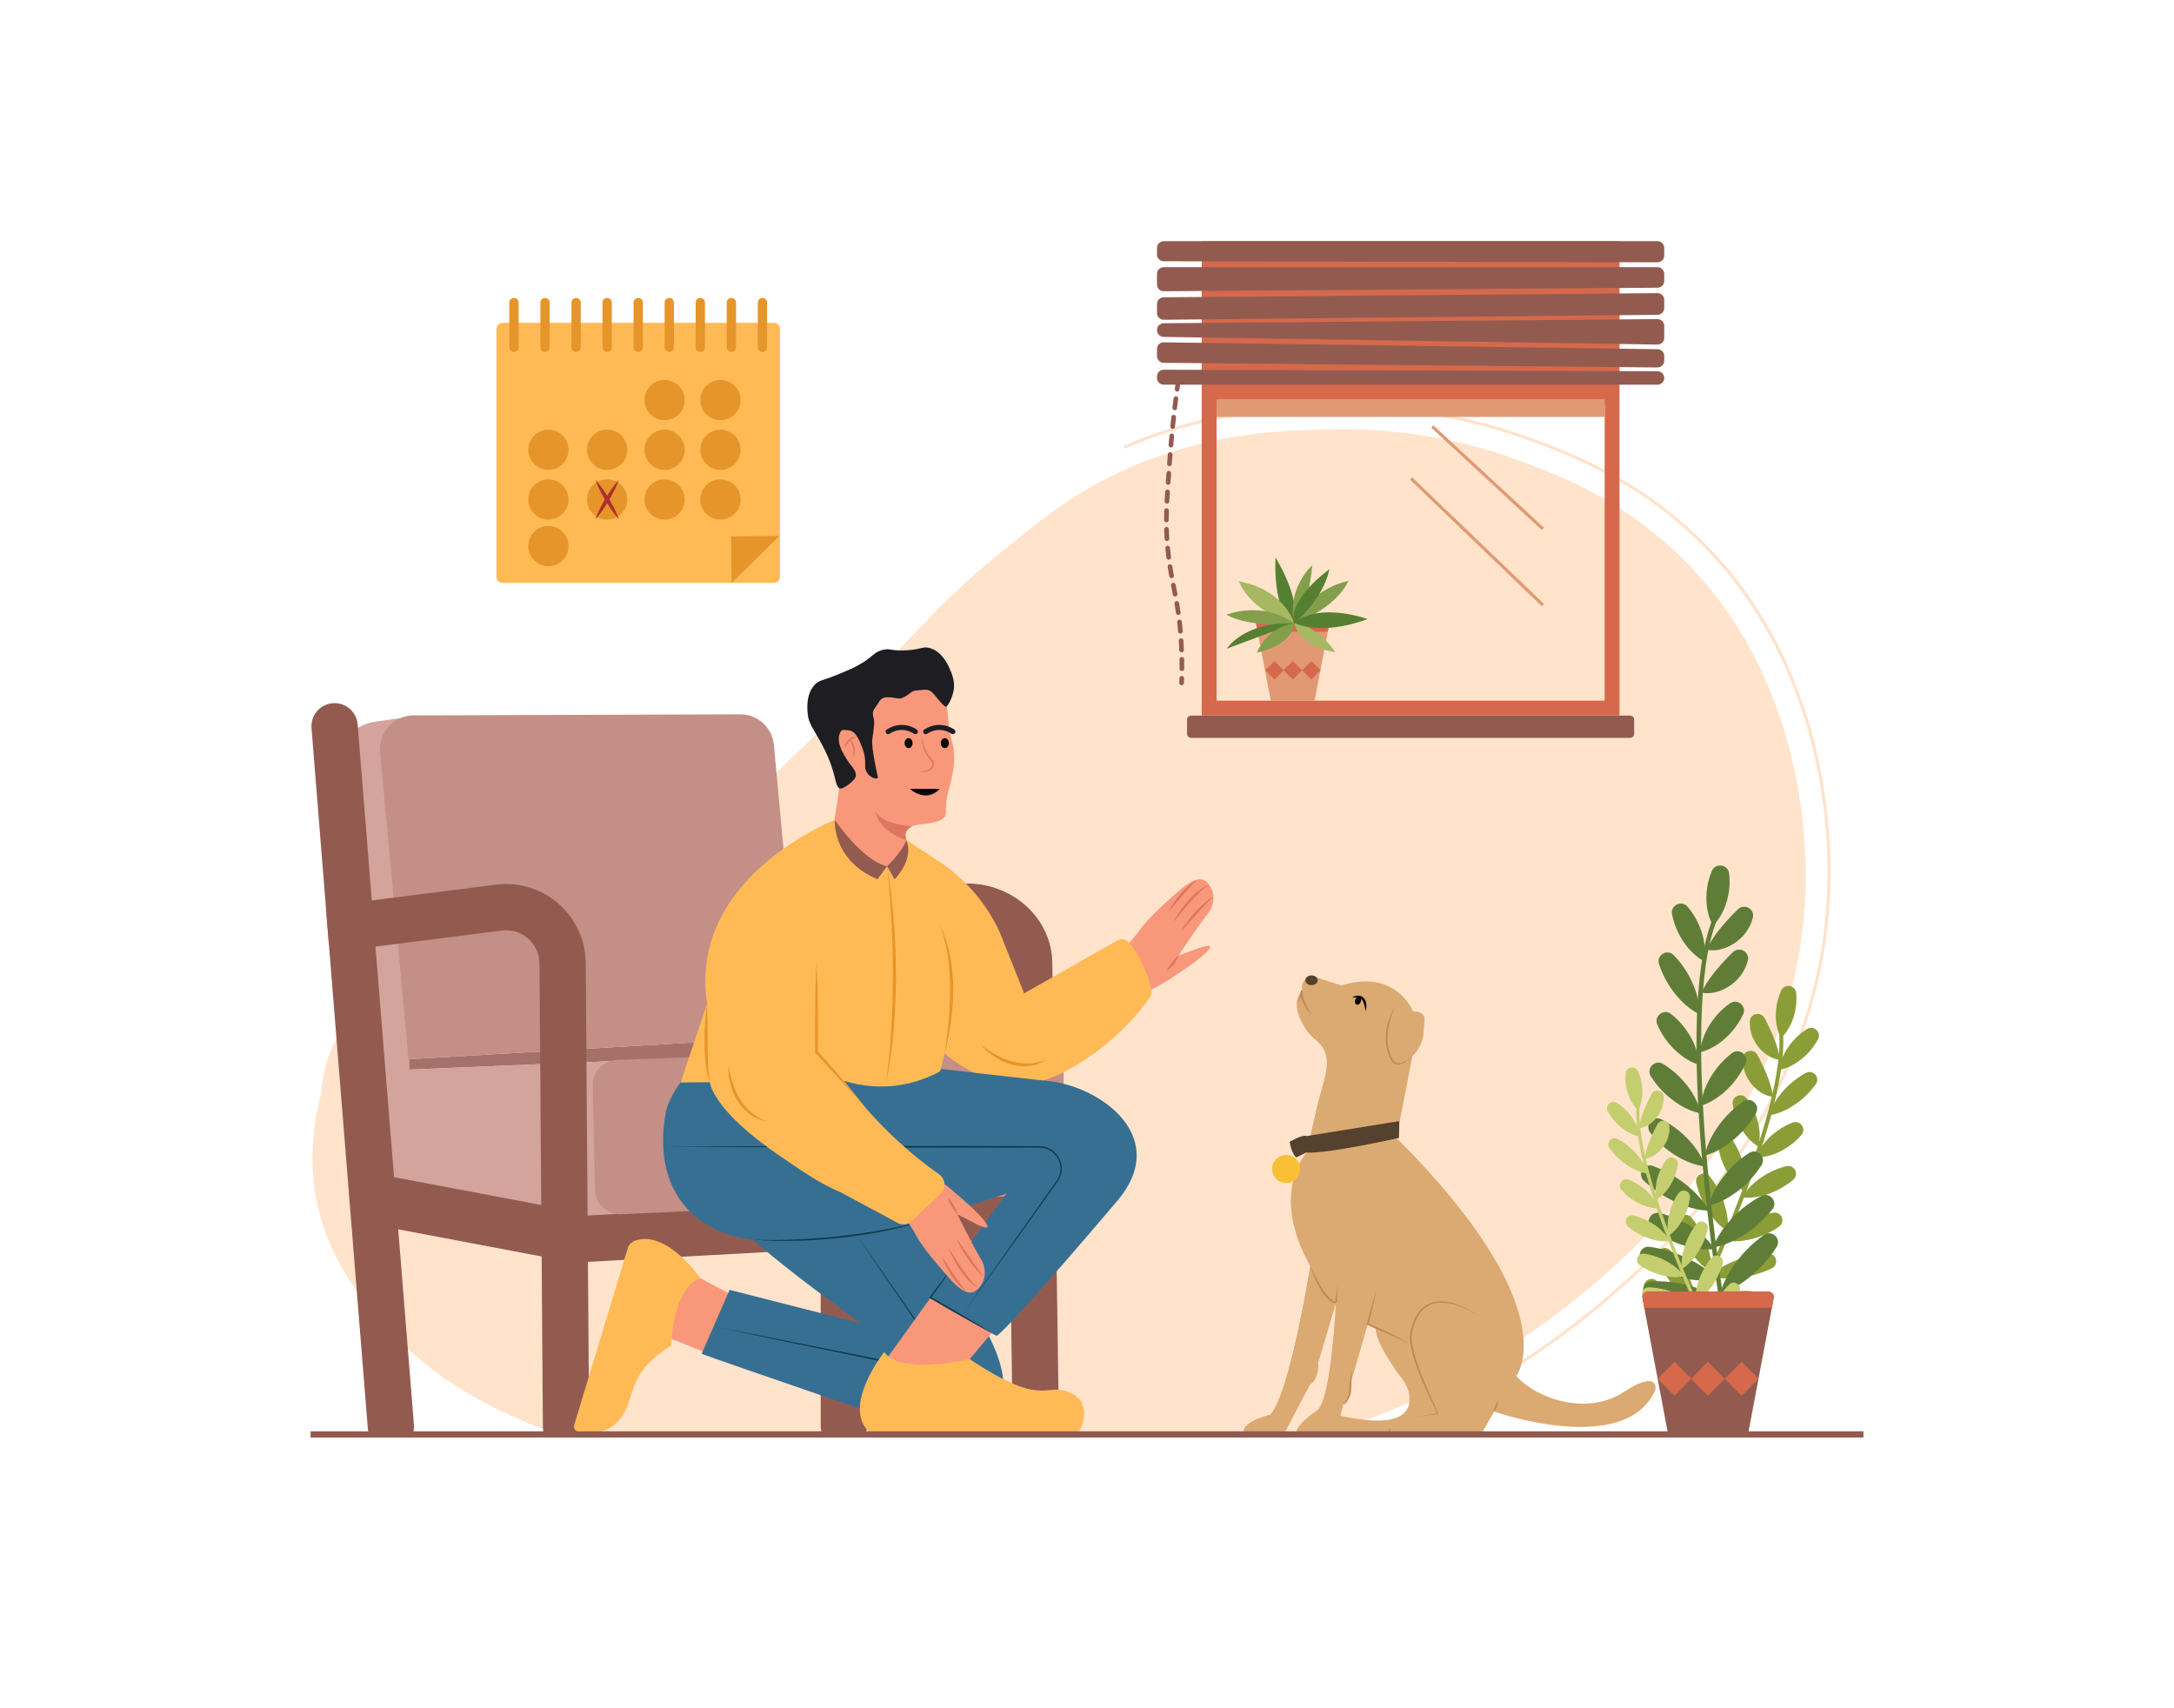 <?xml version="1.0" encoding="iso-8859-1"?>
<!-- Generator: Adobe Illustrator 23.0.2, SVG Export Plug-In . SVG Version: 6.00 Build 0)  -->
<svg version="1.1" id="Layer_1" xmlns="http://www.w3.org/2000/svg" xmlns:xlink="http://www.w3.org/1999/xlink" x="0px" y="0px"
	 viewBox="0 0 700 550" style="enable-background:new 0 0 700 550;" xml:space="preserve">
<g>
	<g>
		<g>
			<path style="fill:#FFE3CB;" d="M422.968,462.837c16.25-5.08,30.83-10.27,48.37-20.12c18.09-10.16,98.45-58.51,108.9-142.19
				c4.35-34.85-4.99-63.27-6.66-68.16c-3.23-9.47-9.93-28.49-26.84-47.3c-20.7-23.04-44.32-31.97-58.17-37.02
				c-29.14-10.63-53.58-10.07-65.22-9.69c-12.56,0.41-34.73,1.33-59.93,12.34c-16.44,7.18-26.66,15.37-41.72,27.61
				c-23.86,19.41-27,27.49-68.74,67.57c-11.46,11-20.88,19.67-35.26,28.21c-9.97,5.92-18.03,9.23-32.9,15.27
				c-36.55,14.85-46.957,17.857-58.917,26.217c-23.26,16.27-21.753,34.013-22.753,37.833c-3.83,14.48-2.32,26.33-1.77,29.97
				c3.05,20.07,13.86,33.19,20.57,41.13c13.13,15.52,27.41,23.45,32.9,26.44c5.59,3.04,14.72,7.38,26.96,11.89H422.968z"/>
			<path style="fill:none;stroke:#FFE3CB;stroke-miterlimit:10;" d="M361.906,144.039c26.246-11.46,49.336-12.427,62.427-12.853
				c12.116-0.394,37.574-0.975,67.935,10.098c14.426,5.262,39.027,14.563,60.591,38.558c17.608,19.592,24.587,39.407,27.949,49.268
				c1.738,5.096,11.467,34.697,6.936,70.995c-10.879,87.168-94.587,137.525-113.429,148.111"/>
		</g>
	</g>
	<g>
		<polygon style="fill:#A5716A;" points="190.703,341.901 333.988,336.274 257.838,333.621 131.562,341.035 122.783,344.756 		"/>
		<polygon style="fill:#D3A39C;" points="120.403,377.822 200.255,397.668 197.918,341.598 122.783,344.756 		"/>
		<path style="fill:#D3A39C;" d="M131.871,344.374l-9.088,0.382l-15.422-93.632c-1.491-9.053,4.765-17.558,13.852-18.83l7.711-1.08
			L131.871,344.374z"/>
		<g>
			<path style="fill:#935B50;" d="M264.776,461.837c-0.339-0.84-0.515-1.747-0.515-2.708v-66.737c0-4.117,3.331-7.448,7.448-7.448
				c4.117,0,7.448,3.331,7.448,7.448v66.737c0,0.962-0.176,1.869-0.515,2.708H264.776z"/>
		</g>
		<g>
			<path style="fill:#935B50;" d="M181.803,406.681c0.138,0,0.275-0.004,0.414-0.011l150.796-8.26
				c4.108-0.226,7.255-3.737,7.03-7.845c-0.226-4.108-3.757-7.233-7.845-7.03l-150.796,8.26c-4.108,0.226-7.255,3.737-7.03,7.845
				C174.591,403.609,177.877,406.681,181.803,406.681z"/>
		</g>
		<g>
			<path style="fill:#935B50;" d="M326.501,461.837c-0.271-0.745-0.42-1.53-0.433-2.37l-2.14-149.277
				c-0.041-2.83-1.327-5.512-3.643-7.557c-2.803-2.465-6.622-3.629-10.495-3.196l-54.061,5.986c-4.076,0.46-7.76-2.492-8.22-6.582
				c-0.447-4.09,2.492-7.773,6.582-8.22l54.061-5.999c8.058-0.88,16.048,1.612,21.993,6.839c5.498,4.862,8.586,11.443,8.681,18.512
				l2.14,149.277c0.014,0.907-0.135,1.774-0.42,2.587H326.501z"/>
		</g>
		<path style="fill:#C38F86;" d="M200.1,390.943l134.909-6.245c4.349-0.201,7.753-3.725,7.716-7.99l-0.281-32.528
			c-0.039-4.494-3.869-8.076-8.455-7.907l-135.336,4.998c-4.419,0.163-7.883,3.759-7.792,8.089l0.709,33.774
			C191.663,387.621,195.524,391.155,200.1,390.943z"/>
		<path style="fill:#C38F86;" d="M131.562,341.035l126.276-7.414l-8.654-93.789c-0.516-5.587-5.212-9.856-10.823-9.838
			l-105.208,0.34c-6.364,0.021-11.34,5.496-10.753,11.833L131.562,341.035z"/>
		<g>
			<path style="fill:#935B50;" d="M105.084,293.953c1.165-1.503,2.898-2.56,4.943-2.817l9.683-1.232l40.031-5.078
				c7.259-0.921,14.585,1.314,20.097,6.135c5.525,4.835,8.708,11.795,8.762,19.122l1.097,149.21c0,0.894-0.149,1.747-0.433,2.546
				h-14.03c-0.284-0.758-0.433-1.584-0.433-2.438l-1.097-149.21c-0.014-3.115-1.327-5.959-3.67-8.004
				c-2.343-2.058-5.336-2.979-8.423-2.587l-40.708,5.173l-9.006,1.138c-2.275,0.298-4.442-0.474-5.999-1.923L105.084,293.953z"/>
		</g>
		<g>
			<path style="fill:#935B50;" d="M132.86,461.837c0.352-0.962,0.501-2.004,0.42-3.101l-12.378-153.963l-1.192-14.869l-4.55-56.675
				c-0.339-4.103-3.941-7.15-8.031-6.825c-4.103,0.325-7.15,3.914-6.825,8.017l4.78,59.532l0.813,10.035l12.54,155.954
				c0.054,0.664,0.19,1.3,0.42,1.896H132.86z"/>
		</g>
		<g>
			
				<rect x="141.515" y="358.283" transform="matrix(0.186 -0.983 0.983 0.186 -262.831 465.899)" style="fill:#935B50;" width="16.25" height="66.44"/>
		</g>
	</g>
	<g>
		<g>
			<g>
				<path style="fill:#D6694B;" d="M386.933,77.658h134.532v152.707H386.933V77.658z M516.685,82.437H391.714v143.147h124.971
					V82.437z"/>
				
					<rect x="389.293" y="80.52" transform="matrix(-1 -4.483226e-11 4.483226e-11 -1 907.284 210.853)" style="fill:#D6694B;" width="128.698" height="49.814"/>
			</g>
			<path style="fill:#935B50;" d="M383.506,237.562h141.386c0.713,0,1.291-0.578,1.291-1.291v-4.574
				c0-0.713-0.578-1.291-1.291-1.291H383.506c-0.713,0-1.291,0.578-1.291,1.291v4.574
				C382.216,236.984,382.794,237.562,383.506,237.562z"/>
			
				<rect x="391.714" y="128.514" transform="matrix(-1 -4.488866e-11 4.488866e-11 -1 908.399 262.752)" style="fill:#E19974;" width="124.971" height="5.724"/>
		</g>
		<g>
			<line style="fill:none;stroke:#E19974;stroke-miterlimit:10;" x1="496.8" y1="194.819" x2="454.302" y2="154.011"/>
			<line style="fill:none;stroke:#E19974;stroke-miterlimit:10;" x1="496.8" y1="170.29" x2="461.167" y2="137.303"/>
		</g>
		<g>
			<g>
				<path style="fill:#935B50;" d="M374.702,84.109l158.986,0.339c1.199,0.003,2.173-0.969,2.173-2.168v-2.454
					c0-1.197-0.971-2.168-2.168-2.168H374.706c-1.197,0-2.168,0.971-2.168,2.168v2.115
					C372.538,83.136,373.506,84.106,374.702,84.109z"/>
				<path style="fill:#935B50;" d="M533.708,92.637l-158.986,1.134c-1.203,0.009-2.184-0.965-2.184-2.168v-3.424
					c0-1.197,0.971-2.168,2.168-2.168h158.986c1.198,0,2.168,0.971,2.168,2.168v2.29C535.861,91.661,534.899,92.629,533.708,92.637z
					"/>
				<path style="fill:#935B50;" d="M533.714,101.355l-158.986,1.602c-1.206,0.012-2.19-0.962-2.19-2.168v-2.9
					c0-1.19,0.96-2.158,2.15-2.168l158.986-1.338c1.205-0.01,2.186,0.964,2.186,2.168v2.636
					C535.861,100.376,534.903,101.343,533.714,101.355z"/>
				<path style="fill:#935B50;" d="M533.659,110.94l-158.986-2.465c-1.184-0.018-2.135-0.984-2.135-2.168v-0.065
					c0-1.19,0.96-2.158,2.15-2.168l158.986-1.338c1.205-0.01,2.186,0.964,2.186,2.168v3.868
					C535.861,109.983,534.869,110.959,533.659,110.94z"/>
				<path style="fill:#935B50;" d="M533.672,118.31l-158.986-1.495c-1.189-0.011-2.148-0.979-2.148-2.168v-2.268
					c0-1.209,0.989-2.185,2.199-2.168l158.986,2.224c1.186,0.017,2.138,0.982,2.138,2.168v1.539
					C535.861,117.348,534.877,118.322,533.672,118.31z"/>
				<path style="fill:#935B50;" d="M533.692,123.858H374.706c-1.197,0-2.168-0.971-2.168-2.168v-0.487
					c0-1.2,0.975-2.172,2.175-2.168l158.986,0.487c1.195,0.004,2.162,0.973,2.162,2.168v0.001
					C535.861,122.887,534.89,123.858,533.692,123.858z"/>
			</g>
			<g>
				<g>
					<path style="fill:#935B50;" d="M379.021,126.09c0.369,0,0.691-0.272,0.742-0.649l0.206-1.479
						c0.058-0.41-0.228-0.79-0.638-0.848c-0.408-0.061-0.789,0.227-0.848,0.638l-0.207,1.486c-0.056,0.41,0.231,0.788,0.642,0.844
						C378.953,126.089,378.987,126.09,379.021,126.09z"/>
				</g>
				<g>
					<path style="fill:#935B50;" d="M380.551,216.053c-0.415-0.001-0.749-0.338-0.748-0.752l0.001-0.513
						c0-0.785-0.006-1.617-0.021-2.49c-0.007-0.415,0.323-0.756,0.737-0.763c0.399-0.014,0.756,0.323,0.763,0.737
						c0.015,0.882,0.021,1.723,0.021,2.516l-0.001,0.517c-0.001,0.414-0.337,0.748-0.75,0.748
						C380.553,216.053,380.552,216.053,380.551,216.053z M379.702,209.297c-0.039-1.044-0.088-2.041-0.146-2.994
						c-0.025-0.414,0.29-0.769,0.704-0.793c0.403-0.029,0.769,0.29,0.793,0.704c0.058,0.964,0.107,1.972,0.147,3.027
						c0.016,0.414-0.307,0.762-0.721,0.778c-0.01,0-0.019,0-0.029,0C380.05,210.018,379.717,209.701,379.702,209.297z
						 M379.338,203.316c-0.09-1.042-0.19-2.032-0.3-2.978c-0.047-0.412,0.248-0.784,0.659-0.832
						c0.413-0.049,0.784,0.248,0.832,0.659c0.111,0.96,0.213,1.964,0.304,3.021c0.036,0.413-0.27,0.776-0.683,0.812
						c-0.022,0.002-0.044,0.003-0.065,0.003C379.699,204.002,379.372,203.707,379.338,203.316z M378.65,197.372
						c-0.15-1.026-0.309-2.006-0.474-2.956c-0.071-0.408,0.202-0.796,0.61-0.867c0.411-0.076,0.797,0.202,0.867,0.61
						c0.167,0.962,0.329,1.956,0.48,2.996c0.06,0.41-0.224,0.791-0.634,0.851c-0.037,0.005-0.073,0.008-0.109,0.008
						C379.025,198.013,378.705,197.745,378.65,197.372z M377.633,191.465l-0.576-2.955c-0.079-0.407,0.186-0.8,0.593-0.88
						c0.402-0.076,0.8,0.187,0.88,0.593l0.577,2.96c0.078,0.407-0.189,0.8-0.596,0.878c-0.048,0.009-0.095,0.013-0.142,0.013
						C378.016,192.073,377.702,191.823,377.633,191.465z M376.493,185.538c-0.175-0.967-0.346-1.957-0.508-2.989
						c-0.064-0.41,0.216-0.793,0.625-0.857c0.414-0.063,0.793,0.216,0.857,0.625c0.16,1.021,0.328,1.999,0.501,2.954
						c0.074,0.408-0.196,0.798-0.604,0.872c-0.045,0.008-0.09,0.012-0.135,0.012C376.875,186.154,376.559,185.901,376.493,185.538z
						 M375.561,179.542c-0.121-0.96-0.232-1.962-0.333-3.019c-0.04-0.412,0.263-0.778,0.675-0.818
						c0.416-0.045,0.778,0.263,0.818,0.675c0.099,1.041,0.209,2.028,0.329,2.974c0.052,0.411-0.239,0.786-0.65,0.838
						c-0.032,0.004-0.063,0.006-0.095,0.006C375.932,180.198,375.609,179.922,375.561,179.542z M374.985,173.493
						c-0.064-1.015-0.11-2.023-0.137-3.041c-0.011-0.414,0.315-0.759,0.729-0.77c0.443-0.041,0.759,0.315,0.77,0.729
						c0.027,1,0.072,1.989,0.135,2.987c0.026,0.413-0.288,0.77-0.701,0.796c-0.016,0.001-0.032,0.001-0.048,0.001
						C375.341,174.196,375.01,173.891,374.985,173.493z M375.563,168.166c-0.415-0.002-0.748-0.34-0.746-0.754
						c0.006-0.982,0.026-1.989,0.06-3.036c0.013-0.414,0.342-0.742,0.773-0.726c0.414,0.013,0.739,0.359,0.726,0.773
						c-0.033,1.033-0.053,2.027-0.059,2.997c-0.002,0.413-0.338,0.746-0.75,0.746C375.566,168.166,375.564,168.166,375.563,168.166z
						 M375.713,162.134c-0.414-0.021-0.732-0.374-0.711-0.787c0.049-0.964,0.106-1.968,0.171-3.02
						c0.025-0.413,0.362-0.724,0.795-0.702c0.414,0.025,0.728,0.381,0.702,0.795c-0.065,1.046-0.121,2.044-0.17,3.003
						c-0.021,0.401-0.352,0.712-0.749,0.712C375.738,162.135,375.726,162.135,375.713,162.134z M376.067,156.111
						c-0.413-0.028-0.725-0.387-0.696-0.8c0.066-0.962,0.138-1.964,0.214-3.012c0.03-0.413,0.396-0.722,0.803-0.693
						c0.413,0.03,0.724,0.389,0.693,0.803c-0.076,1.045-0.148,2.046-0.214,3.006c-0.027,0.396-0.356,0.698-0.747,0.698
						C376.102,156.113,376.085,156.112,376.067,156.111z M376.499,150.093c-0.413-0.031-0.723-0.391-0.692-0.804l0.227-3.009
						c0.032-0.413,0.396-0.717,0.805-0.691c0.413,0.032,0.722,0.392,0.691,0.805l-0.227,3.007c-0.03,0.394-0.358,0.694-0.747,0.694
						C376.537,150.095,376.518,150.095,376.499,150.093z M376.961,144.078c-0.413-0.035-0.719-0.398-0.684-0.811
						c0.087-1.025,0.177-2.029,0.269-3.012c0.039-0.413,0.411-0.718,0.816-0.677c0.413,0.039,0.715,0.404,0.677,0.816
						c-0.091,0.979-0.181,1.979-0.268,2.999c-0.033,0.391-0.361,0.687-0.746,0.687C377.004,144.081,376.982,144.08,376.961,144.078z
						 M377.512,138.069c-0.412-0.042-0.712-0.41-0.67-0.822c0.104-1.031,0.212-2.034,0.32-3.008
						c0.046-0.412,0.426-0.708,0.828-0.663c0.412,0.046,0.708,0.417,0.663,0.828c-0.108,0.97-0.214,1.968-0.319,2.994
						c-0.039,0.386-0.365,0.674-0.745,0.674C377.563,138.072,377.537,138.071,377.512,138.069z M378.162,132.068
						c-0.411-0.049-0.705-0.423-0.655-0.834c0.125-1.039,0.249-2.04,0.372-3c0.053-0.411,0.431-0.696,0.839-0.649
						c0.411,0.053,0.701,0.429,0.649,0.839c-0.123,0.958-0.247,1.954-0.371,2.989c-0.046,0.381-0.37,0.661-0.744,0.661
						C378.223,132.073,378.193,132.072,378.162,132.068z"/>
				</g>
				<g>
					<path style="fill:#935B50;" d="M380.466,220.629c0.402,0,0.735-0.319,0.749-0.724c0.016-0.456,0.031-0.958,0.045-1.502
						c0.01-0.414-0.318-0.758-0.732-0.768c-0.39,0.008-0.758,0.317-0.768,0.732c-0.013,0.539-0.028,1.036-0.044,1.487
						c-0.014,0.414,0.31,0.761,0.724,0.775C380.448,220.629,380.457,220.629,380.466,220.629z"/>
				</g>
			</g>
		</g>
		<g>
			<g>
				<polygon style="fill:#E19974;" points="409.16,225.584 423.297,225.584 428.06,200.55 404.397,200.55 				"/>
				<polygon style="fill:#D6694B;" points="404.941,203.408 404.397,200.55 428.06,200.55 427.516,203.408 				"/>
				<g>
					
						<rect x="420.055" y="213.717" transform="matrix(-0.707 0.707 -0.707 -0.707 873.298 69.925)" style="fill:#D6694B;" width="4.223" height="4.223"/>
					
						<rect x="414.083" y="213.717" transform="matrix(-0.707 0.707 -0.707 -0.707 863.102 74.148)" style="fill:#D6694B;" width="4.223" height="4.223"/>
					
						<rect x="408.179" y="213.717" transform="matrix(-0.707 0.707 -0.707 -0.707 853.024 78.323)" style="fill:#D6694B;" width="4.223" height="4.223"/>
				</g>
			</g>
			<g>
				<path style="fill:#558031;" d="M410.722,179.482c0,0-1.241,17.537,6.034,21.254
					C416.756,200.736,419.275,194.087,410.722,179.482z"/>
				<path style="fill:#849F4C;" d="M434.199,187.015c0,0-11.903,2.054-17.443,13.721
					C416.756,200.736,429.845,196.29,434.199,187.015z"/>
				<path style="fill:#A6B862;" d="M429.979,209.987c0,0-6.053-9.056-13.223-9.251C416.756,200.736,417.836,208.028,429.979,209.987
					z"/>
				<path style="fill:#849F4C;" d="M422.512,181.981c0,0-8.399,7.669-5.756,18.754C416.756,200.736,421.409,195.804,422.512,181.981
					z"/>
				<path style="fill:#A6B862;" d="M416.756,200.736c0,0-2.951-10.802-17.868-13.572
					C398.888,187.164,402.245,196.999,416.756,200.736z"/>
				<path style="fill:#849F4C;" d="M394.936,197.912c0,0,11.382-4.692,21.82,2.824C416.756,200.736,402.88,202.402,394.936,197.912z
					"/>
				<path style="fill:#558031;" d="M395.04,208.836c0,0,5.496-8.803,21.717-8.1L395.04,208.836z"/>
				<path style="fill:#558031;" d="M440.33,199.311c0,0-14.948-5.543-23.769,1.16C416.561,200.471,424.937,205.085,440.33,199.311z"
					/>
				<path style="fill:#558031;" d="M428.073,183.262c0,0-13.338,9.433-11.424,17.481
					C416.648,200.743,425.902,193.324,428.073,183.262z"/>
				<path style="fill:#849F4C;" d="M404.676,210.125c0,0,10.996-1.877,12.081-9.389
					C416.756,200.736,408.722,201.134,404.676,210.125z"/>
			</g>
		</g>
	</g>
	<g>
		<path style="fill:#FFBA55;" d="M235.493,187.666h-73.644c-1.105,0-2-0.895-2-2v-79.727c0-1.105,0.895-2,2-2h87.288
			c1.105,0,2,0.895,2,2v66.675L235.493,187.666z"/>
		<g>
			<path style="fill:#FFBA55;" d="M249.137,187.666c1.105,0,2-0.895,2-2v-13.052l-15.644,15.052H249.137z"/>
		</g>
		<g>
			<g>
				<path style="fill:#E6952A;" d="M175.493,113.318c-0.829,0-1.5-0.671-1.5-1.5v-14.4c0-0.829,0.671-1.5,1.5-1.5s1.5,0.671,1.5,1.5
					v14.4C176.993,112.647,176.321,113.318,175.493,113.318z"/>
			</g>
			<g>
				<path style="fill:#E6952A;" d="M165.493,113.318c-0.829,0-1.5-0.671-1.5-1.5v-14.4c0-0.829,0.671-1.5,1.5-1.5s1.5,0.671,1.5,1.5
					v14.4C166.993,112.647,166.321,113.318,165.493,113.318z"/>
			</g>
			<g>
				<path style="fill:#E6952A;" d="M185.493,113.318c-0.829,0-1.5-0.671-1.5-1.5v-14.4c0-0.829,0.671-1.5,1.5-1.5s1.5,0.671,1.5,1.5
					v14.4C186.993,112.647,186.321,113.318,185.493,113.318z"/>
			</g>
			<g>
				<path style="fill:#E6952A;" d="M195.493,113.318c-0.829,0-1.5-0.671-1.5-1.5v-14.4c0-0.829,0.671-1.5,1.5-1.5s1.5,0.671,1.5,1.5
					v14.4C196.993,112.647,196.321,113.318,195.493,113.318z"/>
			</g>
			<g>
				<path style="fill:#E6952A;" d="M205.493,113.318c-0.829,0-1.5-0.671-1.5-1.5v-14.4c0-0.829,0.671-1.5,1.5-1.5s1.5,0.671,1.5,1.5
					v14.4C206.993,112.647,206.321,113.318,205.493,113.318z"/>
			</g>
			<g>
				<path style="fill:#E6952A;" d="M215.493,113.318c-0.829,0-1.5-0.671-1.5-1.5v-14.4c0-0.829,0.671-1.5,1.5-1.5s1.5,0.671,1.5,1.5
					v14.4C216.993,112.647,216.321,113.318,215.493,113.318z"/>
			</g>
			<g>
				<path style="fill:#E6952A;" d="M225.493,113.318c-0.829,0-1.5-0.671-1.5-1.5v-14.4c0-0.829,0.671-1.5,1.5-1.5s1.5,0.671,1.5,1.5
					v14.4C226.993,112.647,226.321,113.318,225.493,113.318z"/>
			</g>
			<g>
				<path style="fill:#E6952A;" d="M235.493,113.318c-0.829,0-1.5-0.671-1.5-1.5v-14.4c0-0.829,0.671-1.5,1.5-1.5s1.5,0.671,1.5,1.5
					v14.4C236.993,112.647,236.321,113.318,235.493,113.318z"/>
			</g>
			<g>
				<path style="fill:#E6952A;" d="M245.493,113.318c-0.829,0-1.5-0.671-1.5-1.5v-14.4c0-0.829,0.671-1.5,1.5-1.5s1.5,0.671,1.5,1.5
					v14.4C246.993,112.647,246.321,113.318,245.493,113.318z"/>
			</g>
		</g>
		<polygon style="fill:#E6952A;" points="251.067,172.542 235.424,172.686 235.562,187.737 		"/>
		<circle style="fill:#E6952A;" cx="213.993" cy="128.818" r="6.48"/>
		<circle style="fill:#E6952A;" cx="231.973" cy="128.818" r="6.48"/>
		<circle style="fill:#E6952A;" cx="176.581" cy="144.818" r="6.48"/>
		<circle style="fill:#E6952A;" cx="195.493" cy="144.818" r="6.48"/>
		<circle style="fill:#E6952A;" cx="213.993" cy="144.818" r="6.48"/>
		<circle style="fill:#E6952A;" cx="231.973" cy="144.818" r="6.48"/>
		<circle style="fill:#E6952A;" cx="176.581" cy="160.818" r="6.48"/>
		<circle style="fill:#E6952A;" cx="195.493" cy="160.818" r="6.48"/>
		<circle style="fill:#E6952A;" cx="213.993" cy="160.818" r="6.48"/>
		<circle style="fill:#E6952A;" cx="231.973" cy="160.818" r="6.48"/>
		<circle style="fill:#E6952A;" cx="176.581" cy="175.818" r="6.48"/>
		<g>
			<g>
				<path style="fill:#AF2F2F;" d="M191.727,154.479c1.693,1.853,3.046,3.908,4.32,6.01c0.618,1.062,1.222,2.133,1.761,3.242
					c0.546,1.105,1.053,2.233,1.45,3.427c-0.859-0.919-1.607-1.904-2.316-2.912c-0.716-1.004-1.367-2.046-2.004-3.097
					C193.701,159.023,192.544,156.852,191.727,154.479z"/>
			</g>
			<g>
				<path style="fill:#AF2F2F;" d="M199.258,154.479c-0.818,2.373-1.975,4.544-3.211,6.669c-0.637,1.051-1.289,2.093-2.004,3.097
					c-0.709,1.008-1.457,1.993-2.316,2.912c0.397-1.194,0.904-2.322,1.45-3.427c0.539-1.109,1.143-2.18,1.761-3.242
					C196.212,158.387,197.565,156.332,199.258,154.479z"/>
			</g>
		</g>
	</g>
	<g>
		<g>
			<g>
				<path style="fill:#8B9D36;" d="M537.781,436.18c0.374-0.737,37.379-74.073,35.084-103.573l1.237-0.095
					c2.322,29.846-33.68,101.207-35.214,104.23L537.781,436.18z"/>
			</g>
			<path style="fill:#8B9D36;" d="M573.446,334.223c-0.99-1.87-1.371-3.639-1.567-5.376c-0.172-1.734-0.104-3.427,0.169-5.087
				c0.272-1.66,0.758-3.284,1.483-4.868c0.008-0.016,0.015-0.032,0.023-0.048c1.076-2.264,4.498-1.693,4.781,0.797
				c0.002,0.018,0.004,0.035,0.006,0.053c0.172,1.734,0.104,3.427-0.177,5.086c-0.28,1.658-0.765,3.282-1.491,4.866
				C575.923,331.226,574.989,332.775,573.446,334.223z"/>
			<path style="fill:#8B9D36;" d="M570.914,353.143c-2.113-0.227-3.804-1.186-5.25-2.366c-1.429-1.206-2.581-2.727-3.385-4.448
				c-0.817-1.712-1.192-3.686-1.098-5.636c0.001-0.021,0.002-0.043,0.004-0.064c0.146-2.471,3.506-3.138,4.697-0.968
				c0.034,0.062,0.068,0.123,0.102,0.185c0.724,1.329,1.313,2.585,1.932,3.899c0.608,1.31,1.165,2.681,1.69,4.19
				C570.122,349.458,570.594,351.072,570.914,353.143z"/>
			<path style="fill:#8B9D36;" d="M573.17,341.247c-2.113-0.227-3.804-1.186-5.25-2.366c-1.429-1.206-2.581-2.727-3.385-4.448
				c-0.817-1.712-1.192-3.686-1.098-5.636c0.001-0.021,0.002-0.043,0.004-0.064c0.146-2.471,3.506-3.138,4.697-0.968
				c0.034,0.062,0.068,0.123,0.102,0.185c0.724,1.329,1.313,2.585,1.932,3.899c0.608,1.31,1.165,2.681,1.69,4.19
				C572.379,337.562,572.851,339.176,573.17,341.247z"/>
			<path style="fill:#8B9D36;" d="M572.824,344.512c0.253-2.154,0.958-3.886,1.8-5.49c0.859-1.588,1.897-3.01,3.086-4.29
				c1.188-1.281,2.536-2.414,4.06-3.381c0.033-0.02,0.065-0.04,0.098-0.06c2.14-1.309,4.678,1.06,3.521,3.285
				c-0.018,0.034-0.036,0.068-0.053,0.102c-0.86,1.588-1.897,3.01-3.093,4.284c-1.195,1.275-2.542,2.408-4.066,3.376
				C576.634,343.287,574.955,344.11,572.824,344.512z"/>
			<path style="fill:#8B9D36;" d="M566.217,369.209c-1.857-1.124-3.142-2.485-4.255-3.918c-1.09-1.442-1.956-2.977-2.629-4.591
				c-0.675-1.614-1.148-3.312-1.399-5.102c-0.008-0.066-0.017-0.132-0.024-0.198c-0.295-2.467,2.869-3.779,4.406-1.827
				c0.041,0.052,0.082,0.105,0.123,0.157c1.09,1.442,1.956,2.977,2.621,4.595c0.667,1.618,1.141,3.315,1.391,5.105
				C566.679,365.23,566.733,367.101,566.217,369.209z"/>
			<path style="fill:#8B9D36;" d="M561.526,383.464c-1.875-1.282-3.174-2.787-4.3-4.36c-1.102-1.582-1.978-3.252-2.659-4.997
				c-0.682-1.745-1.163-3.568-1.417-5.479c-0.007-0.055-0.013-0.111-0.02-0.167c-0.29-2.514,2.986-3.786,4.468-1.735
				c0.033,0.045,0.065,0.091,0.098,0.136c1.101,1.582,1.977,3.252,2.651,5c0.675,1.748,1.155,3.571,1.41,5.482
				C561.989,379.265,562.046,381.252,561.526,383.464z"/>
			<path style="fill:#8B9D36;" d="M556.28,396.48c-2.037-1.293-3.515-2.851-4.825-4.49c-1.287-1.649-2.355-3.402-3.235-5.245
				c-0.881-1.842-1.566-3.778-2.033-5.817c-0.009-0.042-0.018-0.083-0.027-0.125c-0.539-2.529,2.732-4.084,4.352-2.068
				c0.027,0.033,0.053,0.066,0.08,0.1c1.287,1.649,2.355,3.402,3.228,5.249c0.874,1.846,1.559,3.781,2.025,5.821
				C556.289,391.953,556.564,394.084,556.28,396.48z"/>
			<path style="fill:#8B9D36;" d="M551.001,409.529c-2.089-1.227-3.629-2.74-5.004-4.339c-1.353-1.611-2.49-3.333-3.443-5.153
				c-0.954-1.819-1.716-3.738-2.262-5.769l0,0c-0.656-2.564,2.597-4.261,4.324-2.255l0,0c1.352,1.611,2.491,3.334,3.436,5.157
				c0.946,1.822,1.709,3.741,2.255,5.773C550.831,404.985,551.19,407.114,551.001,409.529z"/>
			<path style="fill:#8B9D36;" d="M546.34,420.381c-2.26-1.14-4.001-2.615-5.584-4.191c-1.563-1.589-2.921-3.31-4.104-5.143
				c-1.185-1.833-2.186-3.783-2.984-5.864l0,0c-0.93-2.509,2.205-4.525,4.102-2.638l0,0c1.563,1.59,2.921,3.31,4.097,5.148
				c1.177,1.837,2.179,3.787,2.977,5.868C545.621,415.655,546.241,417.851,546.34,420.381z"/>
			<path style="fill:#8B9D36;" d="M540.536,432.143c-2.151-1.472-3.746-3.216-5.174-5.042c-1.406-1.837-2.593-3.781-3.593-5.816
				c-1.001-2.035-1.808-4.165-2.396-6.401l0,0c-0.658-2.612,2.721-4.266,4.38-2.144l0,0c1.405,1.837,2.593,3.781,3.585,5.82
				c0.994,2.038,1.8,4.168,2.389,6.405C540.294,427.212,540.693,429.542,540.536,432.143z"/>
			<path style="fill:#8B9D36;" d="M569.633,359.101c0.636-2.273,1.681-4.082,2.849-5.75c1.185-1.65,2.53-3.118,4.013-4.43
				c1.482-1.313,3.108-2.462,4.893-3.431c0.042-0.022,0.084-0.044,0.126-0.066c2.275-1.188,4.645,1.501,3.18,3.609
				c-0.027,0.039-0.054,0.078-0.081,0.116c-1.185,1.65-2.53,3.118-4.019,4.423c-1.487,1.306-3.113,2.457-4.899,3.424
				C573.893,357.946,571.968,358.756,569.633,359.101z"/>
			<path style="fill:#8B9D36;" d="M565.465,372.667c0.724-2.078,1.803-3.65,2.99-5.07c1.201-1.399,2.541-2.599,4.002-3.629
				c1.459-1.031,3.043-1.884,4.767-2.539c0.017-0.006,0.035-0.013,0.052-0.019c2.384-0.868,4.412,2.019,2.786,3.967
				c-0.012,0.014-0.024,0.028-0.036,0.043c-1.201,1.399-2.541,2.599-4.006,3.622c-1.464,1.024-3.048,1.878-4.772,2.533
				C569.511,372.209,567.666,372.691,565.465,372.667z"/>
			<path style="fill:#8B9D36;" d="M560.943,385.526c1.12-2.02,2.523-3.49,4.012-4.794c1.5-1.282,3.11-2.348,4.816-3.228
				c1.705-0.882,3.51-1.57,5.425-2.043l0,0c2.546-0.592,4.192,2.612,2.229,4.338v0c-1.5,1.282-3.11,2.348-4.82,3.221
				c-1.709,0.874-3.513,1.563-5.429,2.036C565.25,385.506,563.238,385.791,560.943,385.526z"/>
			<path style="fill:#8B9D36;" d="M555.297,399.366c1.362-1.931,2.955-3.288,4.618-4.472c1.672-1.161,3.434-2.096,5.273-2.839
				c1.84-0.743,3.76-1.285,5.77-1.603c0.047-0.007,0.093-0.014,0.14-0.02c2.542-0.361,3.878,2.967,1.792,4.464
				c-0.038,0.028-0.077,0.055-0.115,0.082c-1.672,1.16-3.434,2.097-5.277,2.831c-1.843,0.735-3.763,1.278-5.773,1.595
				C559.706,399.699,557.617,399.82,555.297,399.366z"/>
			<path style="fill:#8B9D36;" d="M550.559,410.896c1.834-1.79,3.819-2.981,5.851-3.991c2.038-0.986,4.135-1.736,6.284-2.285
				c2.148-0.55,4.35-0.889,6.611-0.994l0,0c2.682-0.094,3.601,3.532,1.199,4.727v0c-2.038,0.985-4.135,1.736-6.286,2.277
				c-2.15,0.542-4.352,0.881-6.613,0.986C555.337,411.697,553.024,411.596,550.559,410.896z"/>
			<path style="fill:#8B9D36;" d="M545.854,420.708c1.827-1.56,3.742-2.509,5.683-3.272c1.945-0.739,3.924-1.238,5.933-1.53
				c2.009-0.294,4.049-0.373,6.123-0.212h0c2.631,0.238,3.152,3.858,0.694,4.827l0,0c-1.945,0.738-3.924,1.238-5.935,1.522
				c-2.01,0.285-4.05,0.365-6.124,0.203C550.151,422.061,548.047,421.691,545.854,420.708z"/>
			<path style="fill:#8B9D36;" d="M542.47,428.624c2.292-1.355,4.602-2.092,6.919-2.643c2.317-0.526,4.642-0.809,6.973-0.883
				c2.331-0.076,4.668,0.065,7.013,0.448l0,0c2.666,0.464,2.782,4.249,0.149,4.875h0c-2.317,0.525-4.642,0.809-6.973,0.875
				c-2.331,0.068-4.668-0.073-7.013-0.456C547.192,430.431,544.84,429.836,542.47,428.624z"/>
			<path style="fill:#8B9D36;" d="M560.035,434.672c2.497,0.959,1.925,4.645-0.745,4.803l0,0c-2.269,0.109-4.501-0.023-6.7-0.361
				c-2.199-0.336-4.366-0.887-6.495-1.677c-2.126-0.813-4.223-1.814-6.224-3.433c2.397-0.936,4.699-1.256,6.971-1.387
				c2.269-0.108,4.5,0.023,6.698,0.369C555.739,433.332,557.905,433.882,560.035,434.672L560.035,434.672z"/>
			<path style="fill:#8B9D36;" d="M574.024,329.31"/>
		</g>
		<g>
			<g>
				<path style="fill:#5F7D37;" d="M555.532,421.872c-0.156-0.935-15.437-93.94-2.777-125.442l-1.321-0.53
					c-12.808,31.872,2.054,122.37,2.694,126.207L555.532,421.872z"/>
			</g>
			<path style="fill:#5F7D37;" d="M551.564,297.999c1.727-1.706,2.752-3.511,3.564-5.346c0.785-1.839,1.293-3.716,1.565-5.626
				c0.273-1.91,0.3-3.855,0.051-5.838c-0.003-0.02-0.006-0.04-0.008-0.061c-0.399-2.848-4.341-3.4-5.508-0.772
				c-0.008,0.019-0.016,0.037-0.025,0.056c-0.784,1.839-1.293,3.716-1.556,5.628c-0.264,1.912-0.291,3.856-0.042,5.84
				C549.882,293.867,550.372,295.884,551.564,297.999z"/>
			<path style="fill:#5F7D37;" d="M547.827,319.58c2.391,0.478,4.572,0.011,6.561-0.783c1.979-0.828,3.763-2.097,5.235-3.705
				c1.483-1.593,2.573-3.625,3.141-5.792c0.006-0.024,0.012-0.048,0.018-0.072c0.69-2.755-2.759-4.641-4.808-2.676
				c-0.058,0.056-0.117,0.112-0.175,0.167c-1.25,1.206-2.327,2.378-3.456,3.604c-1.116,1.225-2.197,2.534-3.291,4.005
				C549.961,315.819,548.889,317.424,547.827,319.58z"/>
			<path style="fill:#5F7D37;" d="M549.449,305.782c2.391,0.478,4.572,0.011,6.561-0.783c1.979-0.828,3.763-2.097,5.235-3.705
				c1.483-1.593,2.573-3.625,3.141-5.792c0.006-0.024,0.012-0.048,0.018-0.072c0.69-2.755-2.759-4.641-4.808-2.676
				c-0.058,0.056-0.117,0.112-0.175,0.167c-1.25,1.206-2.327,2.378-3.456,3.604c-1.116,1.225-2.197,2.534-3.291,4.005
				C551.583,302.021,550.511,303.625,549.449,305.782z"/>
			<path style="fill:#5F7D37;" d="M548.705,309.476c0.464-2.445,0.288-4.583-0.081-6.629c-0.394-2.034-1.041-3.947-1.903-5.757
				c-0.86-1.811-1.945-3.514-3.281-5.098c-0.029-0.033-0.058-0.066-0.086-0.099c-1.892-2.169-5.486-0.449-4.985,2.385
				c0.008,0.043,0.016,0.087,0.023,0.13c0.395,2.034,1.041,3.947,1.912,5.753c0.869,1.807,1.954,3.51,3.29,5.094
				C544.956,306.825,546.51,308.303,548.705,309.476z"/>
			<path style="fill:#5F7D37;" d="M547.442,338.783c2.419-0.592,4.294-1.639,6.005-2.825c1.689-1.203,3.165-2.586,4.457-4.122
				c1.294-1.535,2.396-3.23,3.286-5.103c0.032-0.069,0.063-0.139,0.095-0.208c1.171-2.599-1.841-5.123-4.195-3.516
				c-0.063,0.043-0.126,0.086-0.189,0.13c-1.689,1.204-3.165,2.586-4.45,4.128c-1.287,1.541-2.39,3.236-3.279,5.11
				C548.305,334.268,547.602,336.298,547.442,338.783z"/>
			<path style="fill:#5F7D37;" d="M547.673,356c2.494-0.758,4.434-1.959,6.206-3.294c1.75-1.352,3.284-2.879,4.63-4.555
				c1.347-1.675,2.5-3.506,3.436-5.51c0.026-0.058,0.053-0.117,0.079-0.176c1.183-2.652-1.967-5.172-4.294-3.436
				c-0.052,0.038-0.103,0.077-0.154,0.116c-1.75,1.353-3.283,2.879-4.622,4.561c-1.34,1.681-2.493,3.512-3.429,5.516
				C548.612,351.244,547.865,353.4,547.673,356z"/>
			<path style="fill:#5F7D37;" d="M548.939,372.052c2.674-0.715,4.829-1.912,6.826-3.255c1.976-1.362,3.749-2.914,5.345-4.629
				c1.599-1.714,3.014-3.597,4.226-5.669c0.024-0.042,0.048-0.085,0.072-0.128c1.461-2.583-1.586-5.41-4.052-3.761
				c-0.041,0.027-0.081,0.054-0.122,0.082c-1.976,1.363-3.749,2.914-5.339,4.635c-1.591,1.72-3.007,3.603-4.218,5.675
				C550.487,367.094,549.452,369.332,548.939,372.052z"/>
			<path style="fill:#5F7D37;" d="M550.229,388.152c2.708-0.624,4.915-1.751,6.97-3.029c2.035-1.298,3.873-2.792,5.541-4.456
				c1.67-1.663,3.164-3.501,4.461-5.537l0,0c1.6-2.581-1.377-5.557-3.957-3.956l0,0c-2.034,1.298-3.873,2.792-5.535,4.463
				c-1.663,1.669-3.157,3.508-4.454,5.543C551.978,383.236,550.853,385.443,550.229,388.152z"/>
			<path style="fill:#5F7D37;" d="M551.598,401.634c2.866-0.471,5.279-1.487,7.555-2.667c2.257-1.202,4.336-2.618,6.262-4.218
				c1.927-1.599,3.694-3.389,5.284-5.392l0,0c1.881-2.427-0.857-5.711-3.583-4.298l0,0c-2.258,1.203-4.336,2.618-6.256,4.226
				c-1.921,1.606-3.688,3.396-5.277,5.4C554.011,396.709,552.577,398.899,551.598,401.634z"/>
			<path style="fill:#5F7D37;" d="M553.906,416.506c2.861-0.872,5.207-2.232,7.398-3.74c2.171-1.527,4.138-3.247,5.933-5.131
				c1.796-1.883,3.411-3.937,4.825-6.183l0,0c1.619-2.633-1.511-5.606-4.057-3.853l0,0c-2.17,1.528-4.139,3.247-5.927,5.137
				c-1.789,1.889-3.404,3.943-4.818,6.19C555.867,411.191,554.629,413.604,553.906,416.506z"/>
			<path style="fill:#5F7D37;" d="M547.18,326.543c0.086-2.707-0.436-5.046-1.141-7.275c-0.729-2.214-1.697-4.283-2.869-6.229
				c-1.171-1.947-2.555-3.764-4.177-5.438c-0.038-0.039-0.077-0.077-0.115-0.116c-2.082-2.083-5.601,0.045-4.722,2.856
				c0.016,0.052,0.033,0.104,0.049,0.155c0.73,2.214,1.697,4.284,2.878,6.224c1.179,1.942,2.563,3.76,4.185,5.434
				C542.913,323.814,544.743,325.362,547.18,326.543z"/>
			<path style="fill:#5F7D37;" d="M547.076,342.826c-0.077-2.524-0.719-4.616-1.529-6.578c-0.833-1.945-1.888-3.72-3.132-5.349
				c-1.243-1.631-2.683-3.11-4.345-4.419c-0.017-0.013-0.034-0.026-0.051-0.039c-2.311-1.771-5.524,0.693-4.415,3.384
				c0.008,0.02,0.016,0.039,0.024,0.059c0.833,1.944,1.888,3.72,3.14,5.343c1.25,1.625,2.69,3.104,4.352,4.414
				C542.805,340.934,544.658,342.096,547.076,342.826z"/>
			<path style="fill:#5F7D37;" d="M547.603,358.458c-0.531-2.597-1.562-4.688-2.742-6.627c-1.201-1.919-2.597-3.64-4.161-5.19
				c-1.563-1.552-3.302-2.926-5.235-4.103h0c-2.583-1.523-5.487,1.418-3.932,3.982v0c1.201,1.919,2.596,3.64,4.168,5.183
				c1.57,1.545,3.308,2.92,5.242,4.096C542.895,356.955,545,357.959,547.603,358.458z"/>
			<path style="fill:#5F7D37;" d="M549.022,375.55c-0.827-2.583-2.104-4.616-3.517-6.484c-1.43-1.846-3.038-3.476-4.796-4.921
				c-1.758-1.446-3.673-2.7-5.764-3.739c-0.049-0.024-0.098-0.047-0.146-0.07c-2.659-1.27-5.266,1.914-3.497,4.27
				c0.033,0.043,0.065,0.087,0.098,0.13c1.431,1.845,3.038,3.476,4.802,4.914c1.764,1.439,3.679,2.693,5.771,3.731
				C544.082,374.397,546.327,375.248,549.022,375.55z"/>
			<path style="fill:#5F7D37;" d="M550.243,389.801c-1.392-2.59-3.155-4.577-5.032-6.381c-1.891-1.78-3.93-3.323-6.093-4.662
				c-2.163-1.341-4.456-2.469-6.894-3.362l0,0c-2.903-1.025-5.157,2.628-2.938,4.763l0,0c1.892,1.78,3.929,3.323,6.097,4.654
				c2.167,1.332,4.461,2.462,6.9,3.354C544.737,389.033,547.304,389.719,550.243,389.801z"/>
			<path style="fill:#5F7D37;" d="M552.017,402.159c-1.463-2.336-3.233-4.033-5.095-5.537c-1.875-1.478-3.87-2.705-5.969-3.716
				c-2.098-1.013-4.304-1.801-6.63-2.338l0,0c-2.962-0.645-4.777,3.139-2.42,5.045l0,0c1.875,1.478,3.87,2.705,5.973,3.707
				c2.102,1.004,4.308,1.792,6.634,2.329C546.849,402.162,549.28,402.481,552.017,402.159z"/>
			<path style="fill:#5F7D37;" d="M552.999,411.988c-2.043-2.272-4.318-3.873-6.664-5.273c-2.356-1.373-4.803-2.482-7.329-3.365
				c-2.525-0.885-5.132-1.535-7.83-1.922l0,0c-3.078-0.409-4.507,3.694-1.84,5.285l0,0c2.356,1.372,4.803,2.482,7.332,3.356
				c2.528,0.876,5.135,1.526,7.834,1.913C547.208,412.342,549.987,412.5,552.999,411.988z"/>
			<path style="fill:#5F7D37;" d="M531.691,412.567c-3.063,0.191-3.705,4.422-0.837,5.513l0,0c2.446,0.899,4.934,1.523,7.458,1.91
				c2.523,0.389,5.084,0.531,7.687,0.399c2.607-0.159,5.247-0.534,7.994-1.617c-2.302-1.849-4.712-2.991-7.154-3.916
				c-2.446-0.899-4.934-1.523-7.459-1.901C536.855,412.577,534.295,412.434,531.691,412.567L531.691,412.567z"/>
			<path style="fill:none;" d="M552.62,292.423"/>
		</g>
		<g>
			<g>
				<path style="fill:#C4CE6E;" d="M556.742,441.175c-0.307-0.605-30.681-60.801-28.798-85.016l-1.015-0.078
					c-1.906,24.499,27.646,83.074,28.905,85.555L556.742,441.175z"/>
			</g>
			<path style="fill:#C4CE6E;" d="M527.468,357.486c0.813-1.535,1.125-2.987,1.286-4.413c0.141-1.423,0.086-2.813-0.138-4.176
				c-0.223-1.362-0.622-2.695-1.217-3.996c-0.006-0.013-0.013-0.026-0.019-0.04c-0.883-1.858-3.692-1.39-3.924,0.654
				c-0.002,0.014-0.003,0.029-0.005,0.043c-0.141,1.423-0.086,2.813,0.145,4.174c0.23,1.361,0.628,2.694,1.224,3.994
				C525.434,355.026,526.201,356.298,527.468,357.486z"/>
			<path style="fill:#C4CE6E;" d="M529.547,373.016c1.734-0.187,3.122-0.973,4.31-1.942c1.173-0.99,2.119-2.238,2.778-3.651
				c0.671-1.405,0.979-3.026,0.901-4.626c-0.001-0.018-0.002-0.035-0.003-0.053c-0.12-2.028-2.878-2.576-3.855-0.795
				c-0.028,0.051-0.056,0.101-0.084,0.151c-0.595,1.091-1.078,2.122-1.586,3.201c-0.499,1.076-0.956,2.2-1.387,3.439
				C530.196,369.992,529.809,371.316,529.547,373.016z"/>
			<path style="fill:#C4CE6E;" d="M527.694,363.251c1.734-0.187,3.122-0.973,4.31-1.942c1.173-0.99,2.119-2.238,2.778-3.651
				c0.671-1.405,0.979-3.026,0.901-4.626c-0.001-0.018-0.002-0.035-0.003-0.053c-0.12-2.028-2.878-2.576-3.855-0.795
				c-0.028,0.051-0.056,0.101-0.084,0.152c-0.595,1.091-1.078,2.122-1.586,3.201c-0.499,1.076-0.956,2.2-1.387,3.439
				C528.344,360.227,527.956,361.552,527.694,363.251z"/>
			<path style="fill:#C4CE6E;" d="M527.979,365.931c-0.208-1.768-0.786-3.19-1.477-4.507c-0.705-1.303-1.557-2.471-2.533-3.521
				c-0.975-1.051-2.081-1.981-3.333-2.775c-0.027-0.017-0.053-0.033-0.08-0.049c-1.756-1.074-3.84,0.87-2.89,2.696
				c0.015,0.028,0.029,0.056,0.044,0.084c0.706,1.303,1.557,2.471,2.538,3.516c0.981,1.047,2.086,1.977,3.337,2.771
				C524.851,364.926,526.229,365.602,527.979,365.931z"/>
			<path style="fill:#C4CE6E;" d="M533.402,386.204c1.524-0.923,2.579-2.04,3.493-3.216c0.895-1.184,1.605-2.444,2.158-3.769
				c0.554-1.325,0.943-2.718,1.148-4.188c0.007-0.054,0.014-0.108,0.02-0.162c0.242-2.025-2.355-3.102-3.617-1.5
				c-0.034,0.043-0.067,0.086-0.101,0.129c-0.894,1.184-1.606,2.443-2.152,3.771c-0.548,1.328-0.937,2.721-1.142,4.19
				C533.023,382.938,532.978,384.474,533.402,386.204z"/>
			<path style="fill:#C4CE6E;" d="M537.252,397.904c1.539-1.052,2.606-2.288,3.529-3.579c0.905-1.298,1.624-2.669,2.183-4.102
				c0.56-1.432,0.955-2.929,1.163-4.497c0.006-0.046,0.011-0.091,0.016-0.137c0.238-2.063-2.451-3.108-3.668-1.424
				c-0.027,0.037-0.054,0.075-0.08,0.112c-0.904,1.298-1.623,2.669-2.176,4.104c-0.554,1.435-0.948,2.931-1.157,4.5
				C536.872,394.458,536.826,396.089,537.252,397.904z"/>
			<path style="fill:#C4CE6E;" d="M541.558,408.588c1.672-1.061,2.885-2.34,3.96-3.685c1.056-1.353,1.933-2.793,2.655-4.305
				c0.724-1.512,1.285-3.101,1.668-4.775c0.007-0.034,0.015-0.068,0.022-0.103c0.443-2.076-2.242-3.352-3.572-1.698
				c-0.022,0.027-0.044,0.055-0.065,0.082c-1.056,1.354-1.933,2.793-2.649,4.309c-0.717,1.515-1.28,3.104-1.662,4.778
				C541.551,404.873,541.325,406.622,541.558,408.588z"/>
			<path style="fill:#C4CE6E;" d="M545.892,419.299c1.714-1.007,2.979-2.249,4.107-3.562c1.111-1.322,2.044-2.736,2.826-4.229
				c0.783-1.493,1.408-3.068,1.857-4.735l0,0c0.539-2.105-2.131-3.497-3.549-1.851v0c-1.11,1.322-2.045,2.736-2.82,4.233
				c-0.777,1.496-1.402,3.071-1.851,4.738C546.031,415.569,545.737,417.317,545.892,419.299z"/>
			<path style="fill:#C4CE6E;" d="M549.717,428.207c1.855-0.936,3.284-2.147,4.584-3.441c1.283-1.304,2.398-2.717,3.369-4.222
				c0.972-1.504,1.794-3.105,2.449-4.813l0,0c0.763-2.06-1.81-3.714-3.367-2.165l0,0c-1.283,1.305-2.398,2.717-3.363,4.226
				c-0.966,1.508-1.789,3.108-2.443,4.817C550.308,424.328,549.799,426.13,549.717,428.207z"/>
			<path style="fill:#C4CE6E;" d="M554.482,437.862c1.766-1.208,3.075-2.64,4.247-4.139c1.154-1.508,2.128-3.103,2.949-4.774
				c0.822-1.67,1.484-3.419,1.967-5.254l0,0c0.54-2.144-2.234-3.502-3.595-1.76l0,0c-1.154,1.508-2.129,3.103-2.943,4.777
				c-0.816,1.673-1.478,3.421-1.961,5.258C554.68,433.814,554.353,435.726,554.482,437.862z"/>
			<path style="fill:#C4CE6E;" d="M530.598,377.907c-0.522-1.866-1.38-3.35-2.339-4.72c-0.972-1.354-2.077-2.559-3.294-3.636
				c-1.216-1.078-2.551-2.021-4.017-2.816c-0.034-0.018-0.069-0.036-0.103-0.054c-1.867-0.975-3.813,1.232-2.61,2.962
				c0.022,0.032,0.044,0.064,0.067,0.096c0.973,1.354,2.077,2.56,3.299,3.631c1.221,1.072,2.555,2.016,4.021,2.811
				C527.101,376.959,528.681,377.623,530.598,377.907z"/>
			<path style="fill:#C4CE6E;" d="M534.019,389.042c-0.594-1.706-1.48-2.996-2.454-4.161c-0.986-1.148-2.086-2.134-3.285-2.979
				c-1.198-0.846-2.498-1.547-3.913-2.084c-0.014-0.005-0.029-0.01-0.043-0.016c-1.957-0.713-3.622,1.657-2.287,3.257
				c0.01,0.012,0.019,0.023,0.029,0.035c0.986,1.148,2.086,2.134,3.289,2.973c1.202,0.841,2.502,1.541,3.917,2.079
				C530.698,388.666,532.212,389.062,534.019,389.042z"/>
			<path style="fill:#C4CE6E;" d="M537.731,399.597c-0.92-1.658-2.071-2.865-3.293-3.935c-1.231-1.052-2.553-1.927-3.953-2.65
				c-1.4-0.724-2.881-1.289-4.453-1.677l0,0c-2.09-0.486-3.441,2.144-1.829,3.561h0c1.231,1.052,2.553,1.927,3.956,2.644
				c1.403,0.718,2.884,1.283,4.456,1.671C534.196,399.581,535.847,399.815,537.731,399.597z"/>
			<path style="fill:#C4CE6E;" d="M542.365,410.958c-1.118-1.585-2.426-2.699-3.791-3.671c-1.372-0.953-2.819-1.721-4.329-2.33
				c-1.51-0.61-3.086-1.055-4.736-1.315c-0.038-0.006-0.077-0.011-0.115-0.017c-2.087-0.296-3.183,2.436-1.471,3.664
				c0.031,0.023,0.063,0.045,0.095,0.068c1.372,0.953,2.819,1.721,4.331,2.324c1.513,0.604,3.089,1.049,4.739,1.309
				C538.747,411.231,540.461,411.33,542.365,410.958z"/>
			<path style="fill:#C4CE6E;" d="M546.255,420.422c-1.505-1.469-3.135-2.447-4.803-3.276c-1.672-0.809-3.394-1.425-5.158-1.875
				c-1.763-0.451-3.57-0.73-5.426-0.816h0c-2.201-0.077-2.956,2.899-0.984,3.88l0,0c1.673,0.809,3.394,1.425,5.159,1.869
				c1.765,0.445,3.572,0.723,5.428,0.809C542.332,421.079,544.231,420.996,546.255,420.422z"/>
			<path style="fill:#C4CE6E;" d="M550.116,428.476c-1.5-1.281-3.071-2.059-4.665-2.686c-1.596-0.607-3.221-1.016-4.87-1.256
				c-1.649-0.241-3.323-0.306-5.026-0.174h0c-2.16,0.195-2.587,3.167-0.57,3.962h0c1.597,0.606,3.221,1.016,4.872,1.249
				c1.65,0.234,3.324,0.299,5.027,0.167C546.589,429.586,548.317,429.282,550.116,428.476z"/>
			<path style="fill:#C4CE6E;" d="M552.894,434.973c-1.881-1.112-3.778-1.717-5.679-2.169c-1.902-0.432-3.81-0.664-5.723-0.725
				c-1.913-0.063-3.832,0.053-5.756,0.367l0,0c-2.188,0.381-2.283,3.488-0.122,4.001l0,0c1.902,0.431,3.81,0.664,5.724,0.718
				c1.913,0.056,3.832-0.06,5.756-0.374C549.018,436.457,550.948,435.969,552.894,434.973z"/>
			<path style="fill:#C4CE6E;" d="M538.476,439.938c-2.049,0.787-1.581,3.812,0.611,3.942h0c1.862,0.089,3.694-0.019,5.5-0.296
				c1.805-0.276,3.584-0.728,5.332-1.376c1.745-0.667,3.466-1.489,5.109-2.818c-1.968-0.768-3.857-1.031-5.722-1.138
				c-1.862-0.089-3.694,0.019-5.498,0.303C542.003,438.837,540.224,439.289,538.476,439.938L538.476,439.938z"/>
			<path style="fill:#C4CE6E;" d="M526.993,353.454"/>
		</g>
		<g>
			<path style="fill:#935B50;" d="M537.115,461.837h25.721l8.275-43.901c0.203-1.078-0.616-2.077-1.703-2.077h-38.866
				c-1.087,0-1.906,0.999-1.703,2.077L537.115,461.837z"/>
			<path style="fill:#D6694B;" d="M529.437,421.109l-0.598-3.172c-0.203-1.078,0.616-2.077,1.703-2.077h38.866
				c1.087,0,1.906,0.999,1.703,2.077l-0.598,3.172H529.437z"/>
			<g>
				<polygon style="fill:#D6694B;" points="560.78,449.404 566.213,443.92 560.78,438.435 555.346,443.92 				"/>
				<polygon style="fill:#D6694B;" points="549.913,449.404 555.346,443.92 549.913,438.435 544.479,443.92 				"/>
				<polygon style="fill:#D6694B;" points="539.171,449.404 544.604,443.92 539.171,438.435 533.737,443.92 				"/>
			</g>
		</g>
	</g>
	<g>
		<g>
			<path style="fill:#DBA972;" d="M488.193,443.07c0,0,16.915-21.242-38.551-76.709l5.114-26.291v0
				c2.151-2.067,3.451-4.863,3.646-7.84l0.288-4.421c0,0-0.197-2.36-3.737-2.164c0,0-5.311-13.884-23.013-8.377l-8.538-2.683
				c0,0-4.721-0.59-4.13,4.327c0,0-4.584,3.683,1.184,12.432c0.898,1.362,2.046,2.539,3.288,3.597
				c2.024,1.725,4.916,4.49,2.642,12.779c-0.995,3.628-2.023,7.246-2.85,10.916l-2.806,12.445c0,0-12.195,12.785,1.18,36.584
				c0,0-6.596,41.174-12.89,47.862c0,0-11.043,2.54-8.115,6.864c0.143,0.212,0.398,0.329,0.654,0.329h9.819
				c0.857,0,1.651-0.446,2.098-1.177l8.237-15.721c0,0,2.95-1.377,2.754-7.278l5.704-19.276c0,0-1.573,31.666-6.097,34.813
				c-4.524,3.147-7.597,6.295-6.81,8.656h10.628c1.054,0,1.991-0.672,2.329-1.67l2.31-8.951c0,0,1.967,1.18,2.557-7.474
				l5.311-18.292l2.557,1.377c0,0-0.736,3.866,8.656,16.407c1.118,1.493,1.906,3.231,2.166,5.078
				c0.652,4.624-1.56,11.283-22.384,6.55l-1.77,6.491c0,0,7.711-0.466,25.019,0.517c0,0-11.686-8.687-10.309-0.033l30.636,0.098
				c0.773-0.029,1.487-0.419,1.928-1.055l4.216-7.304c0,0,42.485,14.948,51.926-7.081c0,0,1.18-6.687-10.228,0.787
				C511.403,455.658,495.668,450.938,488.193,443.07z"/>
			<path style="fill:#DBA972;" d="M421.909,407.666c0,0-6.596,41.174-12.89,47.862c0,0-11.043,2.54-8.115,6.864
				c0.143,0.212,0.398,0.329,0.654,0.329h9.819c0.857,0,1.651-0.446,2.098-1.177l8.237-15.721c0,0,2.95-1.377,2.754-7.278
				l5.704-19.276L421.909,407.666z"/>
			<g>
				<path style="fill:#040000;" d="M439.69,325.523c-0.095-0.667-0.22-1.306-0.371-1.914c-0.164-0.601-0.37-1.182-0.717-1.615
					c-0.326-0.449-0.82-0.701-1.405-0.787c-0.285-0.086-0.602-0.03-0.919-0.06c-0.322,0.005-0.64,0.067-0.987,0.066
					c0.286-0.175,0.594-0.318,0.911-0.461c0.336-0.069,0.67-0.219,1.04-0.183c0.721-0.052,1.544,0.295,2.004,0.919
					c0.462,0.614,0.653,1.331,0.701,2.019C440.003,324.198,439.91,324.883,439.69,325.523z"/>
			</g>
			<path style="fill:#54412E;" d="M450.56,360.952l-0.098,5.409c0,0-23.209,5.212-29.897,4.721l-3.147,1.574
				c0,0-1.475-0.885-2.164-5.016c0,0,4.032-2.459,5.507-1.869L450.56,360.952z"/>
			<g>
				<g>
					<path style="fill:#BC8855;" d="M422.299,326.714c-0.497-0.506-0.957-1.053-1.365-1.635c-0.406-0.583-0.804-1.18-1.124-1.824
						c-0.331-0.637-0.6-1.311-0.794-2.015c-0.182-0.704-0.281-1.453-0.175-2.201l0.002-0.014c0.021-0.145,0.155-0.245,0.3-0.225
						c0.141,0.02,0.24,0.148,0.226,0.289c-0.071,0.704-0.23,1.38-0.462,2.046c-0.117,0.331-0.27,0.657-0.497,0.938
						c-0.21,0.28-0.58,0.522-0.929,0.413c0.358,0.011,0.612-0.247,0.764-0.526c0.154-0.287,0.248-0.607,0.333-0.927
						c0.16-0.644,0.217-1.325,0.263-1.981l0.528,0.05c-0.099,1.324,0.369,2.665,0.92,3.923c0.29,0.629,0.59,1.26,0.937,1.869
						C421.573,325.502,421.92,326.115,422.299,326.714z"/>
				</g>
				<g>
					<path style="fill:#BC8855;" d="M449.357,323.753c-0.482,0.968-0.906,1.96-1.25,2.979c-0.367,1.009-0.665,2.042-0.882,3.089
						c-0.44,2.088-0.634,4.238-0.345,6.341c0.125,1.052,0.366,2.087,0.719,3.086c0.143,0.512,0.421,0.97,0.625,1.459
						c0.203,0.512,0.465,0.893,0.874,1.192c0.397,0.289,0.895,0.448,1.393,0.433c0.491-0.019,1.012-0.201,1.491-0.407
						c0.979-0.413,1.855-1.059,2.686-1.748c-0.741,0.787-1.588,1.489-2.562,2.009c-0.497,0.244-1.004,0.46-1.595,0.518
						c-0.581,0.047-1.177-0.108-1.67-0.43c-0.498-0.304-0.883-0.843-1.073-1.336c-0.22-0.503-0.515-0.977-0.674-1.505
						c-0.384-1.032-0.654-2.105-0.8-3.197c-0.25-2.188-0.055-4.408,0.491-6.52C447.331,327.605,448.19,325.576,449.357,323.753z"/>
				</g>
				<g>
					<path style="fill:#BC8855;" d="M430.662,413.763c-0.032,1.848-0.142,3.688-0.252,5.529l-0.011,0.176l-0.142,0.027
						c-0.851,0.162-1.398-0.268-1.937-0.614c-0.505-0.398-0.972-0.835-1.371-1.32c-0.832-0.948-1.482-2.02-2.091-3.099
						c-0.623-1.074-1.151-2.197-1.629-3.336c-0.508-1.127-0.911-2.297-1.319-3.46l1.65,3.304c0.27,0.552,0.561,1.092,0.863,1.625
						c0.286,0.542,0.58,1.078,0.896,1.6c0.609,1.059,1.309,2.06,2.064,2.996c0.373,0.475,0.804,0.89,1.256,1.265
						c0.237,0.169,0.477,0.331,0.732,0.447c0.24,0.107,0.556,0.167,0.712,0.144l-0.153,0.203
						C430.148,417.418,430.365,415.587,430.662,413.763z"/>
				</g>
				<g>
					<path style="fill:#BC8855;" d="M443.151,415.435c-0.36,1.844-0.759,3.679-1.178,5.508c-0.4,1.834-0.864,3.652-1.303,5.477
						l-0.165-0.328c2.285,0.913,4.515,1.947,6.745,2.983c1.104,0.542,2.203,1.096,3.284,1.686c0.543,0.29,1.07,0.612,1.592,0.94
						c0.51,0.34,1.05,0.666,1.45,1.141c-0.946-0.783-2.09-1.262-3.185-1.802c-1.103-0.532-2.223-1.029-3.349-1.513
						c-2.229-1.018-4.506-1.937-6.751-2.916l-0.225-0.098l0.061-0.23c0.478-1.814,0.933-3.635,1.451-5.439
						C442.074,419.034,442.593,417.23,443.151,415.435z"/>
				</g>
				<g>
					<path style="fill:#BC8855;" d="M476.785,424.139c-1.952-1.334-4.047-2.461-6.237-3.328c-2.186-0.849-4.501-1.475-6.832-1.401
						c-2.331,0.036-4.573,1.073-6.064,2.83c-1.495,1.765-2.337,4.008-2.826,6.288c-0.098,0.563-0.262,1.181-0.307,1.698
						c-0.023,0.559,0.02,1.141,0.092,1.717c0.138,1.155,0.39,2.303,0.667,3.443c0.59,2.275,1.343,4.512,2.186,6.715
						c1.688,4.406,3.706,8.685,5.653,12.999l0.073,0.162l-0.172,0.023l-7.182,0.963l7.143-1.222l-0.099,0.185
						c-2.041-4.265-4.189-8.494-5.902-12.923c-0.863-2.21-1.637-4.458-2.25-6.76c-0.288-1.156-0.556-2.32-0.702-3.515
						c-0.071-0.598-0.113-1.2-0.083-1.823c0.066-0.659,0.224-1.188,0.332-1.789c0.516-2.322,1.393-4.645,2.986-6.501
						c0.806-0.907,1.788-1.676,2.906-2.167c1.115-0.495,2.333-0.727,3.537-0.738c2.417-0.019,4.763,0.647,6.941,1.581
						C472.824,421.53,474.881,422.735,476.785,424.139z"/>
				</g>
				<g>
					<path style="fill:#BC8855;" d="M482.391,450.938c0.008,0.336-0.045,0.651-0.107,0.962c-0.056,0.313-0.155,0.611-0.255,0.909
						c-0.113,0.293-0.227,0.585-0.384,0.862c-0.151,0.279-0.311,0.554-0.533,0.808c-0.009-0.337,0.044-0.651,0.106-0.962
						c0.056-0.313,0.156-0.611,0.256-0.908c0.114-0.292,0.227-0.585,0.385-0.862C482.01,451.467,482.17,451.192,482.391,450.938z"/>
				</g>
				<g>
					<path style="fill:#BC8855;" d="M448.069,462.577c-0.263-0.091-0.469-0.28-0.633-0.496c-0.172-0.215-0.273-0.48-0.326-0.753
						c-0.039-0.274-0.044-0.559,0.051-0.819c0.077-0.262,0.216-0.5,0.416-0.686c0.028,0.277,0.011,0.513,0.034,0.744
						c0.018,0.229,0.039,0.445,0.079,0.658c0.028,0.216,0.092,0.424,0.147,0.648C447.9,462.097,447.982,462.318,448.069,462.577z"/>
				</g>
				<g>
					<path style="fill:#BC8855;" d="M418.442,462.577c-0.189-0.114-0.31-0.276-0.41-0.448c-0.106-0.172-0.157-0.369-0.181-0.574
						c-0.009-0.206,0-0.426,0.109-0.625c0.099-0.198,0.265-0.37,0.481-0.417c-0.036,0.219-0.047,0.375-0.042,0.53l0.039,0.462
						c0.005,0.158,0.031,0.321,0.027,0.499C418.47,462.179,418.475,462.362,418.442,462.577z"/>
				</g>
				<g>
					<path style="fill:#BC8855;" d="M403.513,462.609c-0.217-0.054-0.379-0.193-0.51-0.362c-0.137-0.168-0.206-0.389-0.219-0.618
						c-0.001-0.228,0.058-0.467,0.204-0.637c0.131-0.178,0.313-0.3,0.524-0.35c-0.036,0.22-0.096,0.383-0.113,0.543
						c-0.021,0.157-0.035,0.291-0.026,0.428c-0.004,0.138,0.022,0.279,0.039,0.445C403.438,462.221,403.479,462.394,403.513,462.609
						z"/>
				</g>
				<g>
					<path style="fill:#BC8855;" d="M435.087,441.264c0.143,2.375,0.056,4.738-0.114,7.096l-0.002,0.025l-0.002,0.01
						c-0.168,0.735-0.429,1.425-0.835,2.059c-0.197,0.314-0.438,0.618-0.754,0.832c-0.307,0.219-0.687,0.349-1.05,0.303
						c0.74-0.11,1.179-0.714,1.478-1.32c0.292-0.62,0.485-1.309,0.609-1.976l-0.004,0.035
						C434.507,445.967,434.682,443.609,435.087,441.264z"/>
				</g>
			</g>
			
				<ellipse transform="matrix(0.306 -0.952 0.952 0.306 -3.568 639.986)" style="fill:#040000;" cx="437.43" cy="322.442" rx="1.282" ry="0.937"/>
			<ellipse style="fill:#54412E;" cx="422.299" cy="315.619" rx="1.991" ry="1.574"/>
		</g>
		<circle style="fill:#F9C035;" cx="414.112" cy="376.378" r="4.522"/>
		<g>
			<path style="fill:#F9977A;" d="M236.694,417.504l-23.709-12.635c0,0-9.965,11.869,2.554,25.95l14.614,5.817L236.694,417.504z"/>
			<path style="fill:#FFBA55;" d="M225.522,411.601c0,0-10.75-15.851-21.128-12.115c-1.091,0.393-1.924,1.297-2.261,2.407
				l-17.216,56.79c-0.335,1.105,0.369,2.241,1.503,2.459c3.038,0.582,8.773,0.853,12.926-3.939
				c5.905-6.814,1.385-14.34,16.759-23.994C216.106,433.21,216.476,414.651,225.522,411.601z"/>
			<path style="fill:#376F92;" d="M300.367,461.487c41.297-0.032,13.837-38.38,13.726-38.603c0,0-40.909-84.124-41.299-84.678
				c-13.925-19.719-32.959-12.268-33.134-12.166c-22.946,13.461-27.589,32.936-15.632,50.266c0.11,0.16-1.896,1.435-1.675,1.748
				c12.131,17.168,37.878,35.616,54.847,48.024l-42.276-10.787l-9.007,20.592C230.922,437.825,299.949,461.487,300.367,461.487z"/>
			<g>
				<polygon style="fill:#10394F;" points="275.781,397.608 283.667,408.832 291.507,420.087 307.157,442.618 307.51,443.125 
					306.903,443.003 287.605,439.095 268.32,435.119 249.035,431.144 229.768,427.077 249.094,430.852 268.401,434.717 
					287.709,438.583 307.002,442.516 306.748,442.9 291.227,420.281 283.481,408.96 				"/>
			</g>
			<path style="fill:#376F92;" d="M360.134,386.175c15.719-19.068-3.344-34.725-20.209-37.804c-0.25-0.046-0.497-0.088-0.744-0.126
				c0,0-94.965-10.691-95.643-10.691c-24.14-0.007-29.017,19.841-29.056,20.04c-5.19,26.866,10.979,41.538,32.032,41.773
				c0.194,0.002,0.489,0.003,0.872,0.003c21.021-0.001,41.901-3.435,61.827-10.134l14.916-5.015l-24.559,33.544l21.358,12.345
				C325.403,427.142,358.888,387.686,360.134,386.175z"/>
			<path style="fill:#F9977A;" d="M299.638,417.81l-14.94,20.76c0,0,10.431,9.516,26.697,0.008l7.912-9.399L299.638,417.81z"/>
			<path style="fill:#FFBA55;" d="M284.697,435.336c0,0-14.056,17.693-4.511,26.018l67.102,0.019c0,0,5.458-9.545-2.86-13.024
				c-8.319-3.479-8.116,5.318-32.286-10.816C312.142,437.533,290.423,442.975,284.697,435.336z"/>
			<g>
				<path style="fill:#10394F;" d="M213.548,369.202l23.689-0.131l23.689-0.043l47.377-0.081l23.689,0.053
					c0.991,0.013,1.964-0.019,2.971,0.031c1.021,0.01,2.021,0.325,2.932,0.764c0.923,0.439,1.708,1.13,2.346,1.915
					c0.642,0.786,1.12,1.711,1.369,2.697c0.556,1.961,0.18,4.146-0.955,5.828c-1.125,1.639-2.289,3.221-3.432,4.834l-13.776,19.271
					l-13.848,19.22l13.623-19.38l13.695-19.329c1.133-1.613,2.302-3.217,3.404-4.836c1.068-1.598,1.411-3.65,0.88-5.497
					c-0.237-0.928-0.692-1.798-1.299-2.535c-0.603-0.736-1.342-1.382-2.208-1.789c-1.71-0.936-3.73-0.691-5.701-0.722l-23.689,0.04
					l-47.377-0.108l-23.689-0.057L213.548,369.202z"/>
			</g>
			<g>
				<path style="fill:#10394F;" d="M242.387,399.128c4.906,0.218,9.816,0.123,14.714-0.096c4.898-0.235,9.791-0.594,14.656-1.207
					c4.87-0.555,9.721-1.293,14.533-2.238c4.825-0.883,9.589-2.062,14.345-3.286c-2.36,0.673-4.698,1.439-7.081,2.036
					c-2.383,0.6-4.767,1.196-7.178,1.677c-4.806,1.036-9.673,1.772-14.552,2.372c-4.884,0.568-9.791,0.937-14.705,1.079
					c-2.457,0.072-4.915,0.081-7.372,0.05C247.289,399.444,244.833,399.346,242.387,399.128z"/>
			</g>
			<g>
				<path style="fill:#10394F;" d="M306.8,407.889c-1.162,1.677-2.297,3.374-3.482,5.035c-1.182,1.663-2.343,3.341-3.547,4.987
					l-0.076-0.361l5.357,3.057l5.323,3.115c1.78,1.029,3.533,2.103,5.298,3.158c1.768,1.049,3.503,2.155,5.256,3.23
					c-1.806-0.983-3.631-1.934-5.422-2.943c-1.795-1.003-3.601-1.986-5.381-3.014l-5.356-3.058l-5.322-3.116l-0.238-0.14
					l0.162-0.222c1.205-1.646,2.455-3.259,3.682-4.888C304.277,411.099,305.552,409.504,306.8,407.889z"/>
			</g>
			<g>
				<path style="fill:#10394F;" d="M248.322,369.212c0.719-1.512,1.27-3.096,1.721-4.7c0.463-1.601,0.797-3.237,0.976-4.887
					c0.365-3.286,0.105-6.688-1.218-9.714c-1.296-3.027-3.612-5.565-6.408-7.331c-2.781-1.806-5.93-3.035-9.159-3.903
					c3.277,0.665,6.51,1.757,9.392,3.536c0.743,0.408,1.398,0.952,2.08,1.453c0.626,0.571,1.285,1.112,1.833,1.764
					c1.14,1.257,2.105,2.689,2.78,4.256c1.327,3.153,1.593,6.657,1.129,9.991C250.983,363.022,249.904,366.261,248.322,369.212z"/>
			</g>
			<path style="fill:#F9977A;" d="M289.903,374.512c0,0,5.833-0.251,15.766,7.943c9.933,8.194,16.878,15.701,8.741,11.675
				l-6.149-3.17c0,0,4.513,9.318,7.688,14.633c1.722,2.883,1.513,6.616-0.756,9.091c-2.081,2.269-4.545,2.406-9.378-2.993
				c-7.228-8.075-10.096-12.261-11.297-14.777c-0.416-0.872-2.536-3.929-2.536-3.929L289.903,374.512z"/>
			<g>
				<g>
					<path style="fill:#DD765E;" d="M305.087,385.554c0.827,0.711,1.443,1.568,1.992,2.463c0.526,0.907,0.995,1.866,1.183,2.944
						c-0.744-0.794-1.318-1.649-1.86-2.54C305.88,387.521,305.392,386.601,305.087,385.554z"/>
				</g>
				<g>
					<path style="fill:#DD765E;" d="M307.949,398.699c0.78,1.033,1.513,2.088,2.249,3.139l2.193,3.153
						c0.724,1.053,1.462,2.096,2.207,3.132c0.752,1.032,1.523,2.048,2.35,3.043c-1.054-0.759-1.963-1.698-2.824-2.664
						c-0.87-0.963-1.635-2.008-2.381-3.062c-0.731-1.065-1.429-2.152-2.056-3.28C309.054,401.036,308.447,399.896,307.949,398.699z"
						/>
				</g>
				<g>
					<path style="fill:#DD765E;" d="M305.18,401.328l2.254,3.573c0.759,1.18,1.509,2.36,2.3,3.511
						c0.771,1.164,1.604,2.281,2.472,3.365c0.426,0.552,0.904,1.054,1.388,1.553l0.759,0.719c0.28,0.203,0.56,0.414,0.841,0.635
						c-1.343-0.509-2.445-1.495-3.44-2.503c-1.002-1.02-1.874-2.154-2.672-3.326c-0.787-1.181-1.531-2.389-2.172-3.653
						C306.262,403.945,305.655,402.665,305.18,401.328z"/>
				</g>
				<g>
					<path style="fill:#DD765E;" d="M303.192,404.391c1.309,1.975,2.541,3.955,3.843,5.892c1.294,1.946,2.654,3.817,4.129,5.671
						c-1.917-1.411-3.459-3.275-4.784-5.233C305.079,408.741,303.946,406.644,303.192,404.391z"/>
				</g>
			</g>
			<path style="fill:#F9977A;" d="M359.209,321.613c0,0,5.754,0.987,16.645-5.884c10.891-6.87,18.729-13.438,10.149-10.475
				l-6.501,2.366c0,0,5.656-8.671,9.478-13.542c2.073-2.642,2.339-6.371,0.4-9.114c-1.777-2.514-4.204-2.962-9.681,1.782
				c-8.192,7.096-11.567,10.885-13.077,13.229c-0.523,0.812-3.013,3.577-3.013,3.577L359.209,321.613z"/>
			<g>
				<g>
					<path style="fill:#DD765E;" d="M375.668,312.581c0.435-0.999,1.035-1.851,1.667-2.677c0.65-0.815,1.328-1.591,2.167-2.284
						c-0.323,1.045-0.909,1.937-1.546,2.77C377.298,311.209,376.579,311.98,375.668,312.581z"/>
				</g>
				<g>
					<path style="fill:#DD765E;" d="M380.171,299.904c0.646-1.124,1.391-2.178,2.162-3.213c0.765-1.04,1.595-2.03,2.455-2.994
						c0.874-0.951,1.765-1.891,2.75-2.736c0.976-0.849,1.996-1.666,3.138-2.285c-0.947,0.883-1.84,1.792-2.717,2.721
						c-0.871,0.934-1.734,1.875-2.586,2.828l-2.574,2.85C381.935,298.024,381.075,298.978,380.171,299.904z"/>
				</g>
				<g>
					<path style="fill:#DD765E;" d="M377.757,296.946c0.64-1.266,1.404-2.458,2.207-3.624c0.795-1.172,1.686-2.277,2.616-3.349
						c0.94-1.062,1.948-2.076,3.071-2.961c1.115-0.875,2.332-1.714,3.729-2.048c-0.307,0.184-0.611,0.358-0.914,0.524l-0.844,0.617
						c-0.543,0.435-1.081,0.871-1.573,1.365c-0.998,0.966-1.966,1.968-2.878,3.025c-0.93,1.041-1.824,2.117-2.726,3.192
						L377.757,296.946z"/>
				</g>
				<g>
					<path style="fill:#DD765E;" d="M376.172,293.656c1.033-2.139,2.423-4.076,3.963-5.876c1.563-1.774,3.328-3.428,5.408-4.585
						c-1.698,1.652-3.284,3.337-4.814,5.103C379.194,290.055,377.721,291.863,376.172,293.656z"/>
				</g>
			</g>
			<g>
				<path style="fill:#B02336;" d="M233.685,344.208c0.32,1.561,0.754,3.076,1.225,4.563c0.496,1.479,1.05,2.933,1.773,4.295
					c0.719,1.363,1.594,2.625,2.625,3.764c1.07,1.104,2.326,2.009,3.739,2.766c-1.542-0.387-3.045-1.117-4.28-2.203
					c-1.217-1.096-2.197-2.433-2.97-3.864c-0.745-1.447-1.282-2.984-1.638-4.552C233.804,347.41,233.62,345.804,233.685,344.208z"/>
			</g>
			<path style="fill:#F9977A;" d="M280.79,213.392c2.897-0.304,6.855-0.675,11.552,0.99c1.743,0.618,8.116,2.878,11.222,8.912
				c1.18,2.292,1.446,5.048,1.98,10.562c0.333,3.444,1.66,5.91,1.658,10.111c-0.001,2.358-0.392,5.861-1.658,10.023
				c-1.544,5.078-0.55,7.962-1.32,8.912c-3.104,3.825-12.527,0.824-12.669,5.816c-0.087,3.082,2.265,3.656,2.066,7.263
				c-0.259,4.676-15.309,2.131-19.762-0.206c-0.607-0.319-6.128-3.934-5.527-9.385c0.321-2.912,2.794-16.577,2.556-18.34
				c-0.859-6.372-4.07-7.15-6.601-14.853c-1.568-4.772-0.212-8.829,1.98-11.552C270.362,216.557,277.165,213.773,280.79,213.392z"/>
			<path style="fill:#FFBA55;" d="M268.771,263.994c0,0-47.413,18.514-41.091,59.154l-8.542,25.383l9.445-0.096
				c0,0,0.45,8.793,22.84,23.944c6.081,4.115,12.368,8.669,19.162,11.453l18.803,10.089c1.466,0.601,3.148,0.28,4.29-0.819
				l9.193-8.844c1.815-1.746,1.579-4.703-0.478-6.157c-5.383-3.806-11.307-8.593-17.274-14.562
				c-5.403-5.405-9.789-10.728-13.314-15.554c3.249,1.027,9.047,2.398,16.254,1.594c6.714-0.749,11.776-3.065,14.692-4.676
				l1.392-5.801c0,0,17.46,16.557,37.328,6.623c16.85-8.425,26.266-20.938,28.739-24.547c0.443-0.647,0.625-1.434,0.489-2.206
				c-0.468-2.656-2.086-9.294-7.2-15.494c-0.92-1.115-2.526-1.387-3.782-0.672l-29.958,17.037l-7.886-19.763
				c-4.308-9.32-11.149-17.241-19.742-22.859l-10.331-6.755L268.771,263.994z"/>
			<g>
				<path style="fill:#E6952A;" d="M304.143,339.103c0.282-1.726,0.556-3.448,0.749-5.181c0.233-1.727,0.424-3.458,0.565-5.192
					c0.285-3.467,0.478-6.938,0.463-10.409c-0.028-3.47-0.266-6.93-0.718-10.37c-0.316-1.7-0.544-3.43-1.038-5.094
					c-0.338-1.714-1.002-3.321-1.526-4.995c1.582,3.126,2.622,6.514,3.323,9.962c0.639,3.462,0.908,6.979,0.959,10.493
					c-0.009,3.514-0.231,7.023-0.701,10.498C305.747,332.286,305.119,335.741,304.143,339.103z"/>
			</g>
			<ellipse style="fill:#0A0709;" cx="304.219" cy="239.261" rx="1.294" ry="1.609"/>
			<ellipse style="fill:#0A0709;" cx="292.553" cy="239.261" rx="1.294" ry="1.609"/>
			
				<path style="fill:none;stroke:#1E1D22;stroke-width:1.633;stroke-linecap:round;stroke-linejoin:round;stroke-miterlimit:10;" d="
				M306.811,235.563c0,0-4.043-3.053-8.747,0"/>
			
				<path style="fill:none;stroke:#1E1D22;stroke-width:1.633;stroke-linecap:round;stroke-linejoin:round;stroke-miterlimit:10;" d="
				M294.72,235.563c0,0-4.043-3.053-8.747,0"/>
			<g>
				<path style="fill:#DD765E;" d="M296.954,236.712c-0.112,1.357,0.108,2.713,0.706,3.897c0.611,1.206,1.159,2.443,2.03,3.443
					l0.653,0.778c0.232,0.257,0.45,0.691,0.419,1.09c-0.041,0.817-0.542,1.434-1.099,1.875c-1.2,0.894-2.736,0.849-4.028,0.51
					c0.677,0.068,1.357,0.067,2.01-0.057c0.651-0.113,1.278-0.356,1.752-0.777c0.452-0.426,0.876-0.984,0.869-1.556
					c0.042-0.547-0.575-0.963-0.999-1.52c-0.886-1.092-1.457-2.369-1.99-3.618C296.728,239.495,296.616,238.033,296.954,236.712z"/>
			</g>
			<g>
				<g>
					<path style="fill:#DD765E;" d="M275.752,237.257c-0.459,0.145-0.864,0.363-1.24,0.612c-0.37,0.259-0.717,0.545-1.035,0.865
						c-0.333,0.306-0.609,0.67-0.914,1.017c-0.292,0.36-0.559,0.742-0.869,1.118c0.052-0.237,0.137-0.461,0.207-0.696l0.313-0.655
						c0.238-0.424,0.525-0.827,0.88-1.172c0.356-0.34,0.756-0.649,1.216-0.843C274.766,237.309,275.265,237.178,275.752,237.257z"/>
				</g>
				<g>
					<path style="fill:#DD765E;" d="M274.701,243.967c0.122-1.031,0.137-2.02-0.033-2.988c-0.075-0.484-0.198-0.959-0.36-1.427
						c-0.149-0.476-0.378-0.921-0.584-1.405c0.387,0.349,0.725,0.764,0.968,1.237c0.267,0.462,0.419,0.983,0.513,1.508
						c0.084,0.527,0.098,1.067,0.006,1.591C275.128,243.003,274.977,243.518,274.701,243.967z"/>
				</g>
			</g>
			<path style="fill:#1E1D22;" d="M282.616,249.963c0,0-2.143-9.253-1.751-11.902c0.547-3.692,0.821-5.537,0.379-7.039
				c-0.708-2.405,0.464-2.718,1.971-5.302c1.414-2.425,5.797-0.462,6.89-0.866c3.069-1.135,2.956-2.427,5.031-2.556
				c2.128-0.132,3.69-0.695,5.065,0.679c1.402,1.402,3.975,5.127,4.61,4.481c1.064-1.084,2.244-4.119,2.374-6.114
				c0.17-2.613-0.939-5.019-1.507-6.283c-0.504-1.121-2.38-5.293-6.286-6.407c-2.25-0.642-2.681,0.442-7.548,0.73
				c-5.048,0.299-5.204-0.83-7.848-0.078c-2.926,0.832-2.815,2.237-7.815,4.968c-1.561,0.853-2.742,1.353-5.105,2.354
				c-6.278,2.658-7.099,2.233-8.543,3.629c-3.113,3.008-2.604,8.18-2.482,9.429c0.346,3.518,1.72,4.576,4.708,10.212
				c4.731,8.926,3.782,12.676,5.516,13.928c0.851,0.614,5.338-2.576,5.318-4.148c-0.027-2.061-1.512-2.711-3.26-5.689
				c-1.221-2.082-2.975-5.07-1.966-7.779c0.611-1.638,1.293-1.19,2.989-1.032c2.303,0.214,3.436,3.421,4.359,5.776
				c0.668,1.704,0.951,3.531,0.842,5.358C278.312,250.382,283.409,251.585,282.616,249.963z"/>
			<path style="fill:#0A0709;" d="M292.949,253.993c0,0,5.096,4.753,9.653,0"/>
			<path style="fill:#935B50;" d="M268.771,263.994c0,0-0.903,12.945,13.772,19.116l3.086-4.214l2.408,4.214
				c0,0,6.472-6.322,3.763-12.643L268.771,263.994z"/>
			<path style="fill:#F9977A;" d="M268.771,263.994c0,0,8.881,13.095,16.858,14.901c0,0,5.268-5.118,6.171-8.429l-6.522-3.512
				L268.771,263.994z"/>
			<g>
				<path style="fill:#E6952A;" d="M262.901,309.902c0.125,2.398,0.22,4.796,0.282,7.194c0.048,2.398,0.138,4.796,0.151,7.194
					l0.057,7.194c0.02,2.398-0.028,4.796-0.038,7.194l-0.115-0.301c2.557,2.869,5.075,5.772,7.579,8.688
					c2.52,2.902,4.997,5.843,7.452,8.802c-2.667-2.77-5.313-5.559-7.917-8.386c-2.619-2.813-5.224-5.64-7.789-8.5l-0.114-0.127
					l-0.001-0.174c-0.01-2.398-0.058-4.796-0.038-7.194l0.057-7.194c0.013-2.398,0.103-4.796,0.151-7.194
					C262.68,314.698,262.776,312.3,262.901,309.902z"/>
			</g>
			<g>
				<path style="fill:#E6952A;" d="M227.679,323.148c0.083,2.124,0.094,4.239,0.115,6.353l0.048,6.333
					c0.006,2.109,0.06,4.214,0.114,6.319c0.032,1.052,0.092,2.102,0.189,3.149c0.027,0.527,0.109,1.044,0.161,1.571
					c0.064,0.523,0.194,1.031,0.276,1.561c-0.838-1.968-1.15-4.118-1.393-6.225c-0.236-2.117-0.317-4.245-0.346-6.367
					c0-2.123,0.038-4.246,0.186-6.363C227.168,327.363,227.35,325.249,227.679,323.148z"/>
			</g>
			<g>
				<path style="fill:#E6952A;" d="M285.629,278.896c1.055,5.841,1.71,11.75,2.18,17.668c0.478,5.92,0.64,11.862,0.676,17.802
					c-0.027,5.94-0.259,11.883-0.794,17.8c-0.472,5.923-1.396,11.802-2.515,17.625l0.536-4.416l0.278-2.204l0.2-2.213l0.438-4.419
					l0.297-4.431c0.21-2.952,0.314-5.911,0.448-8.866c0.063-2.959,0.149-5.917,0.115-8.876c0.048-5.918-0.128-11.838-0.441-17.751
					c-0.153-2.957-0.345-5.913-0.588-8.865C286.241,284.793,285.952,281.844,285.629,278.896z"/>
			</g>
			<g>
				<path style="fill:#E6952A;" d="M315.696,336.259c1.522,1.229,3.153,2.282,4.822,3.228c1.682,0.925,3.435,1.699,5.258,2.225
					c1.817,0.564,3.719,0.74,5.61,0.693l1.425-0.1l1.407-0.277c0.236-0.046,0.478-0.076,0.711-0.135l0.687-0.227
					c0.458-0.156,0.923-0.301,1.397-0.44c-1.69,0.947-3.552,1.806-5.563,1.956c-1.983,0.215-4.031,0.067-5.948-0.51
					c-1.917-0.573-3.735-1.428-5.386-2.521C318.464,339.063,316.95,337.767,315.696,336.259z"/>
			</g>
			<g>
				<path style="fill:#E6952A;" d="M234.551,342.778c0.264,1.938,0.729,3.823,1.294,5.656c0.589,1.826,1.334,3.593,2.3,5.226
					c0.935,1.657,2.199,3.09,3.606,4.353l1.105,0.905l1.214,0.763c0.203,0.128,0.4,0.273,0.61,0.39l0.655,0.306
					c0.44,0.201,0.878,0.415,1.318,0.638c-1.879-0.47-3.823-1.123-5.39-2.393c-1.59-1.203-2.979-2.716-3.978-4.452
					c-1.002-1.731-1.738-3.602-2.19-5.529C234.641,346.717,234.428,344.736,234.551,342.778z"/>
			</g>
			<g>
				<path style="fill:#DD765E;" d="M293.638,266.031c0,0-9.966-0.522-11.766-4.962c0,0,0.457,6.263,9.928,9.398
					c-0.215-1.003-0.366-1.887-0.147-2.464C291.901,267.348,292.891,266.467,293.638,266.031z"/>
			</g>
			<path style="fill:#376F92;" d="M313.641,345.394l22.228,2.499C335.869,347.894,318.607,359.07,313.641,345.394z"/>
		</g>
	</g>
	<line style="fill:none;stroke:#935B50;stroke-width:2;stroke-miterlimit:10;" x1="100" y1="461.837" x2="600" y2="461.837"/>
</g>
</svg>
